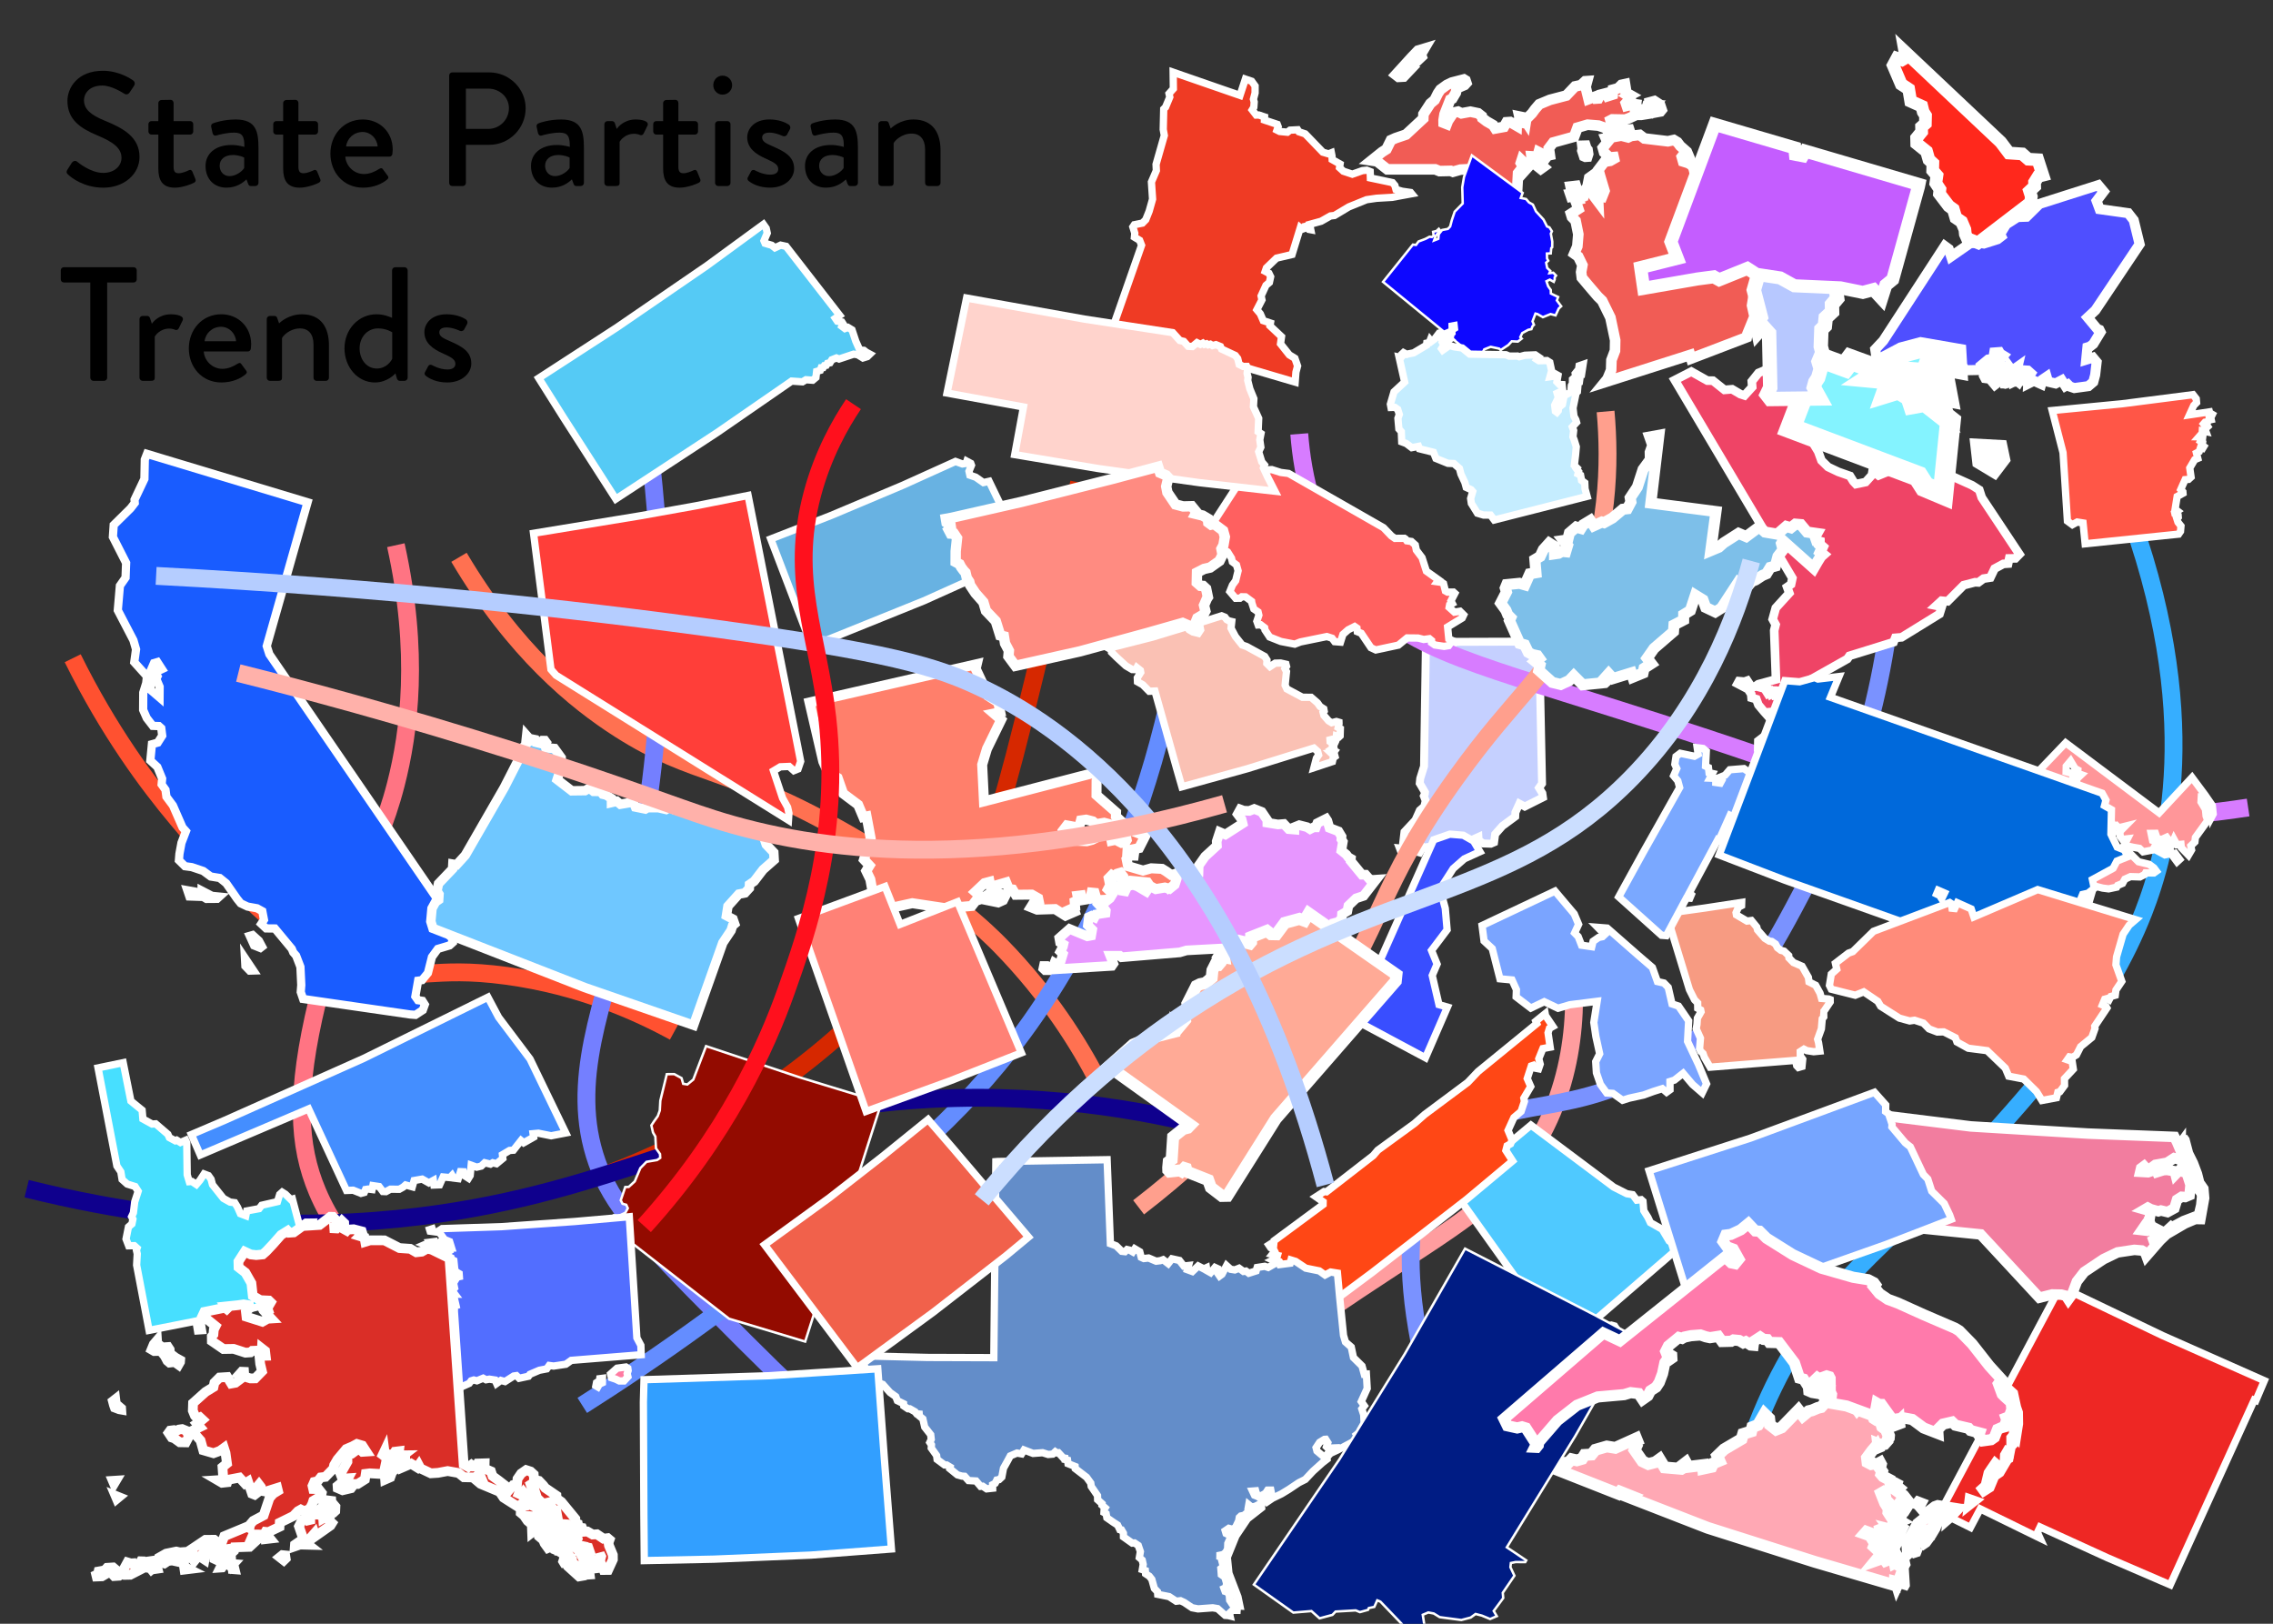 <?xml version="1.0" encoding="utf-8"?>
<!-- Generator: Adobe Illustrator 24.1.0, SVG Export Plug-In . SVG Version: 6.00 Build 0)  -->
<svg version="1.1" id="Layer_1" xmlns="http://www.w3.org/2000/svg" xmlns:xlink="http://www.w3.org/1999/xlink" x="0px" y="0px"
	 viewBox="0 0 840 600" style="enable-background:new 0 0 840 600;" xml:space="preserve">
<rect x="0" y="0" width="840" height="600" fill="#333333" stroke="none"/>
<style type="text/css">
	.st0{fill:#C5D0FF;stroke:#FFFFFF;stroke-width:2.945;}
	.st1{fill:none;stroke:#D62800;stroke-width:6.595;}
	.st2{fill:none;stroke:#D77CFF;stroke-width:6.595;}
	.st3{fill:none;stroke:#FF9D9F;stroke-width:6.595;}
	.st4{fill:none;stroke:#FF5130;stroke-width:6.595;}
	.st5{fill:none;stroke:#FF7151;stroke-width:6.595;}
	.st6{fill:none;stroke:#FF9F8D;stroke-width:6.595;}
	.st7{fill:none;stroke:#7A92FF;stroke-width:6.595;}
	.st8{fill:none;stroke:#36AEFF;stroke-width:6.595;}
	.st9{fill:none;stroke:#747FFF;stroke-width:6.595;}
	.st10{fill:none;stroke:#648DFF;stroke-width:6.595;}
	.st11{fill:none;stroke:#FF7483;stroke-width:6.595;}
	.st12{fill:none;stroke:#0F008D;stroke-width:6.595;}
	.st13{fill:#4FC9FF;stroke:#FFFFFF;stroke-width:2.703;}
	.st14{fill:#930B00;stroke:#FFFFFF;stroke-width:0.901;}
	.st15{fill:#FF5647;stroke:#FFFFFF;stroke-width:2.703;}
	.st16{fill:#195CFF;stroke:#FFFFFF;stroke-width:3.047;}
	.st17{fill:#394EFF;stroke:#FFFFFF;stroke-width:2.703;}
	.st18{fill:#F79B82;stroke:#FFFFFF;stroke-width:2.703;}
	.st19{fill:#FF7AA1;stroke:#FFFFFF;stroke-width:2.703;}
	.st20{fill:#FF6060;stroke:#FFFFFF;stroke-width:2.703;}
	.st21{fill:#68B2E2;stroke:#FFFFFF;stroke-width:2.703;}
	.st22{fill:#E796FF;stroke:#FFFFFF;stroke-width:3.557;}
	.st23{fill:#FF7F6B;stroke:#FFFFFF;stroke-width:3.699;}
	.st24{fill:#4F4FFF;stroke:#FFFFFF;stroke-width:3.723;}
	.st25{fill:#FF9699;stroke:#FFFFFF;stroke-width:2.703;}
	.st26{fill:#7AA8FF;stroke:#FFFFFF;stroke-width:2.703;}
	.st27{fill:#F15C55;stroke:#FFFFFF;stroke-width:3.923;}
	.st28{fill:#EF3B24;stroke:#FFFFFF;stroke-width:2.703;}
	.st29{fill:#FFAA96;stroke:#FFFFFF;stroke-width:4.442;}
	.st30{fill:#FAC1B4;stroke:#FFFFFF;stroke-width:2.703;}
	.st31{fill:#FFD3CC;stroke:#FFFFFF;stroke-width:2.703;}
	.st32{fill:#FF281C;stroke:#FFFFFF;stroke-width:4.694;}
	.st33{fill:#7AA4FF;stroke:#FFFFFF;stroke-width:2.703;}
	.st34{fill:#EE2724;stroke:#FFFFFF;stroke-width:2.703;}
	.st35{fill:#EF4466;stroke:#FFFFFF;stroke-width:3.196;}
	.st36{fill:#F27D9F;stroke:#FFFFFF;stroke-width:3.883;}
	.st37{fill:#76A5FF;stroke:#FFFFFF;stroke-width:2.703;}
	.st38{fill:#0D07FF;stroke:#FFFFFF;stroke-width:0.901;}
	.st39{fill:#448EFF;stroke:#FFFFFF;stroke-width:2.703;}
	.st40{fill:#6FC7FF;stroke:#FFFFFF;stroke-width:3.497;}
	.st41{fill:#0069DB;stroke:#FFFFFF;stroke-width:2.703;}
	.st42{fill:#84F3FF;stroke:#FFFFFF;stroke-width:7.65;}
	.st43{fill:#FF8B7A;stroke:#FFFFFF;stroke-width:2.703;}
	.st44{fill:#55CAF5;stroke:#FFFFFF;stroke-width:2.703;}
	.st45{fill:#FF4715;stroke:#FFFFFF;stroke-width:2.703;}
	.st46{fill:#638DC9;stroke:#FFFFFF;stroke-width:2.703;}
	.st47{fill:#FF8176;stroke:#FFFFFF;stroke-width:2.703;}
	.st48{fill:#B7C8FF;stroke:#FFFFFF;stroke-width:5.325;}
	.st49{fill:#FFA8B4;stroke:#FFFFFF;stroke-width:4.365;}
	.st50{fill:#526EFF;stroke:#FFFFFF;stroke-width:2.703;}
	.st51{fill:#7DBFE9;stroke:#FFFFFF;stroke-width:4.093;}
	.st52{fill:#C5EDFF;stroke:#FFFFFF;stroke-width:2.703;}
	.st53{fill:#329FFF;stroke:#FFFFFF;stroke-width:2.703;}
	.st54{fill:#D0D0D0;stroke:#FFFFFF;stroke-width:2.703;}
	.st55{fill:#FF3E39;stroke:#FFFFFF;stroke-width:2.703;}
	.st56{fill:#47DFFF;stroke:#FFFFFF;stroke-width:2.703;}
	.st57{fill:#001C84;stroke:#FFFFFF;stroke-width:0.901;}
	.st58{fill:#F1614B;stroke:#FFFFFF;stroke-width:2.703;}
	.st59{fill:#FF8B81;stroke:#FFFFFF;stroke-width:3.842;}
	.st60{fill:#C45DFF;stroke:#FFFFFF;stroke-width:4.825;}
	.st61{fill:#FF7AAB;stroke:#FFFFFF;stroke-width:4.125;}
	.st62{fill:#DA2E27;stroke:#FFFFFF;stroke-width:3.602;}
	.st63{fill:none;stroke:#CBDEFF;stroke-width:6.595;}
	.st64{fill:none;stroke:#B5CDFF;stroke-width:6.595;}
	.st65{fill:none;stroke:#FF101D;stroke-width:6.595;}
	.st66{fill:none;stroke:#FFB1AA;stroke-width:6.595;}
</style>
<path class="st0" d="M536.26,238.44l-5.01,1.58l-4.3-1.66l-0.69,44.8l-1.41,4.51l-0.18,1.77l1.94,3.31l-0.06,0.62l-0.36,0.77
	l0.68,1.76l-0.5,2.1l-1.67,1.45l-1.61,3.6l-4.06,4.35l-0.73,6.19l-0.94-0.09l0.68,1.76l0.96,0.81l0.66-0.83l-0.51-1.57l4.38-0.03
	l0.08,1.08l1.02,0.28l0.46-0.76l-0.45-1.2l0.36-0.68l1.15,0.82l1.64-0.2l1.55,0.68l3.01,2.16l1.95-2.32l3.5-1.63l2.53,3.19l1.7-1.72
	l0.53-2.36l3.79-1.7l0.07,1.17l1.68,1.23l2.85,0.09l1.19-0.51l0.4-3l2.69-3.05l4.73-3.48l0.06-1.51l1.48-3.26l1.98,1.08l6.72-3.38
	l-0.22-1.54l-1.22-1.99l1.11-1.59l-1.04-51.22l0.03-1.25L538,237.17L536.26,238.44z"/>
<path class="st1" d="M398.8,178.32c-6.11,27.89-11.8,52.11-16.57,71.79c-11.61,47.88-15.2,58-20.71,69.03
	c-13.49,27-30.64,43.67-44.18,56.6c-30.56,29.19-63.91,47.04-92.5,57.98"/>
<path class="st2" d="M480.15,160.34c1.19,15.11,5.37,37.32,20.71,56.6c17.43,21.91,38.74,26.82,98.02,45.56
	c91.28,28.86,80.48,29.79,106.3,34.51c28.15,5.15,71.37,9.6,125.63,1.38"/>
<path class="st3" d="M579.55,342.58c3.39,20.53,4.81,51.02-11.04,78.69c-12.89,22.49-30.47,31.37-66.27,55.22
	c-21.85,14.56-52.51,36.04-88.36,64.89"/>
<path class="st4" d="M26.87,243.23c13.26,26.84,27.84,46.49,38.66,59.36c21.85,26.02,39.86,47.48,69.03,55.22
	c19.64,5.22,24.82-0.97,52.46,2.76c27.49,3.71,48.79,13.4,62.13,20.71"/>
<path class="st5" d="M169.62,205.93c20.42,34.53,42.98,53.06,59.36,63.51c27.97,17.84,40.12,13.52,84.22,38.66
	c35.58,20.28,52.53,37.25,56.6,41.42c17.85,18.26,29.07,36.57,35.9,49.7"/>
<path class="st6" d="M593.35,152.06c1.67,18.71,1.36,46.14-11.04,74.55c-10.66,24.41-21.2,28.8-44.18,60.75
	c-29.81,41.44-26.3,53.81-51.08,89.74c-12.63,18.3-33.17,43.54-66.27,69.03"/>
<path class="st7" d="M699.66,215.56c-4.42,51.62-20.5,89.03-31.75,110.45c-13.37,25.44-24.54,46.68-48.32,63.51
	c-37.1,26.25-64.62,13.24-84.22,33.13c-14.8,15.03-23.38,47.1,2.76,121.49"/>
<path class="st8" d="M785.26,185.19c29.79,78.44,15.56,129.68,6.9,151.86c-13.64,34.94-39.09,63.41-55.22,81.45
	c-34.43,38.51-61.08,51.98-81.45,93.88c-8.94,18.37-13.09,34.86-15.19,45.56"/>
<path class="st9" d="M240.86,172.82c8.24,76.54-0.85,133.11-11.04,171.19c-8.56,31.99-20.61,61.06-6.9,91.12
	c6.89,15.11,22.08,30.32,52.46,60.75c13.53,13.55,25.11,24.4,33.13,31.75"/>
<path class="st10" d="M433.31,252.87c-17.23,80.59-51.42,126.75-73.17,150.48c-13.42,14.64-28.27,27.48-42.8,40.04
	c-40.49,35-76.82,59.88-102.16,75.93"/>
<path class="st11" d="M146.29,201.46c8.79,39.7,4.96,69.08,0,88.36c-7.75,30.1-18.53,36.64-28.99,80.07
	c-8.16,33.87-7.23,53.26,0,70.41c4.56,10.81,10.72,18.61,15.19,23.47"/>
<path class="st12" d="M9.86,439.24c69.16,17.18,122.75,14.15,158.77,8.28c69.06-11.26,101.84-37.57,175.33-41.42
	c46.92-2.46,85.63,5.54,110.45,12.43"/>
<path class="st13" d="M599.87,494.82l-3.18-4.84l-1.19-0.33l-1.5,0.38l-3.05-0.57l-1.03-2.09l31.18-26.9l-1.52-1.06l-1.74-0.23
	l-1.01-0.65l-2.57-4.3l-4.35-2.46l-0.89-1.9l-1.55-2.5l-0.29-3.48l-0.66-0.6l-1.64,0.19l-1.52-2.04l-2.14-0.34l-4.89-2.47
	l-30.57-22.88l-29.57,24.7l1.84,0.64l30.83,43.25l18.75,18.99l0.38-0.75l0.94-0.57l0.6-0.04l0.5-0.45l-0.42-3.39l-1.09-1.46
	l0.24-1.23l1.2-0.36l5.37,2.42l0.43,0.57l-1.23,3l2.22-1.95l2.62-3.39L599.87,494.82z"/>
<path class="st14" d="M228.53,449.36l2.58-1.24l0.9-1.65l-0.58-1.29l-1.37-0.36l-0.66-1.3l1.67-4.9l1.27-0.03l2.23-2.04l2.07-4.91
	l2.28-2.33l3.91-0.66l1.16-0.79l-0.08-1.43l-1.48-2.1l-0.24-4.37l-0.87-1.48l-0.6-2.64l0.94-1.42l1.44-2.02l0.73-2.05l0.2-3.63
	l2.39-9.8l2.77-0.01l2.69,1.47l0.6,2.11l1.54,0.24l2.2-1.82l4.71-12.35l34.68,11.57l30.16,9.22l-28.21,88.39l-28.14-8.45
	l-45.08-35.12l0.73-2.05l1.76-1.07L228.53,449.36z"/>
<path class="st15" d="M812.72,166.87l0.48-1.47l0.82,0.26l0.41-0.68l-0.57-0.41l0.12-0.99l-0.78-0.52l0.34-0.68l-0.15-0.97
	l-0.73-0.01l0.49-0.56l0.9,0.45l0.12-0.92l-0.32-0.69l0.03-0.46l1.35,0.28l-0.34-0.95l0.99-0.92l-0.38-0.56l-0.72,0.12l-0.44-0.55
	l0.55-0.63l1.05-0.21l0.29-0.54l0.92-0.2l-0.11-0.51l-0.64-0.54l-0.03-0.32l0.99-0.08l0.23-0.47l-0.98-0.57l-0.1-0.38l-7.37,1.1
	l1.58-3.45l1.04-1.06l-0.12-1.42l-1.19-1.53l-26.22,3.37l-25.83,2.5l4.01,15.57l1.62,25.27l1.84,1.35l1.78-0.99l2.16,0.35l0.77,7.69
	l34.53-3.57l0.71-1.03l0.17-1.97l-1.11-1.41l-0.45-1.4l0.56-0.5l-0.04-0.52l-1.18-0.62l-0.1-0.45l1.01-0.67l-0.85-0.65l0.75-4.68
	l2.16-1.21l-0.04-0.52l-0.8-0.85l1.63-3.65l1.26-0.1l0.93-0.85l-0.48-3.35l1.81-3.07l1.16-0.48l-0.5-1.98L812.72,166.87z"/>
<path class="st16" d="M90.53,354.09l3.03,4.53l-1.26,0.04l-1.61-1.67L90.53,354.09z M92.29,345.82l1.6,3.54l2.33,0.93l0.63-0.49
	l-1.16-2.17l-2.33-2.12L92.29,345.82z M74.5,329.04l-0.01,2.04l1.79,1.08l3.96-0.03l0.9-0.82l-2.79-0.27L74.5,329.04z M69.19,328.94
	l2.96,0.53l1.25,1.91l-3.42-0.12L69.19,328.94z M112.02,369.13l-0.88-2.58l0.2-2.54l-0.32-6.73l-1.59-4.14l-1.07-1.23l-0.53-1.29
	l-6.25-7.53l-3.24-0.03l-1.79-1.68l1-1.5l-0.61-3.17l-1.97-1.09l-3.5-0.63l-2.51-1.19l-1.34-1.66l-4.01-5.75l-2.42-1.96l-3.32-0.54
	l-2.78-2.05l-4.22-1.42l-2.52-0.34l-2.23-2.2l0.19-2.37l0.75-4.06l1.65-4.28l-1.25-1.4l-3.55-8.12l-2.41-3.23l-0.34-2.56l-1.43-2.01
	l0.19-2.12l-1.77-4.31l-2.59-2.39l0.58-6.02l2.16-0.6l1.64-2.58l-0.34-2.73l-0.89-0.8l-2.25-0.08l-2.23-2.88l-1.33-3.02l0.04-6.38
	l1.1-3.53l0.19-1.78l2.25,0.25l-0.1,1.36l-0.72,0.57l-0.01,2.13l3.31,2.84l0.03-4l-1.24-2.93l0.46-0.92l-0.89-1.48l2.53-1.19
	l-1.69-2.61l-1.26,0.38l-1.37,3.18l0.44,1.12l-0.72,0.83l-0.81-0.11l-4.82-5.36l0.66-4.74l-0.97-3.35l-5.78-11.09l0.78-9.07
	l2.09-2.99l0.21-5.43l-4.89-9.61l0.3-4.41l6.24-6.16l1.54-1.99l-0.08-1.19l3.65-7.7l0.14-7.14l0.82-2.1l59.34,17.89l-15.09,53.13
	l0.97,3.01l62.74,91.48l-0.82,1.76l1.15,2.93l1.25,1.57l1.05,4.97l2.05,2.2l0.35,1.63l-1.18,1.06l-4.33,1.29l-2.18,2.99l-1.48,5.9
	l-2.18,2.65l-1.44,0.2l-1.03,5.83l0.98,1.39l1.62,0.23l0.89,1.39l-0.73,2.02l-2.71,1.78l-1.98-0.15L112.02,369.13z"/>
<path class="st17" d="M544.58,310.79l-3.82-2.15l-4.95-0.4l-5.99,2.08l-29.48,66.41l26.44,14.15l8.13-18.74l-3.12-0.9l-2.5-10.78
	l1.8-4.21l-2.06-5.05l5.76-7.63l-0.68-7.93l-0.94-3.46l-0.65-4.22l4.51-6.99l4.13-3.62l5.75-2.62L544.58,310.79z"/>
<path class="st18" d="M676.35,369.36l0.01,0.87l-2.59,3.87l-0.76,0.14l0.95,0.29l0.02,1.24l-0.56,0.69l-0.32,3.71l-1.39,3.85
	l0.34,1.23l0.49,3.15l-2.27,0.22l-2.53-0.39l-1.08-0.54l-1.37,0.89l0.02,1.55l0.9,1.28l-0.27,2.66l-1.32,0.39l-0.64-0.67l-0.41-1.97
	l-31.59,2.52l-2.14-3.68l-0.46-1.35l-0.96-0.91l-0.33-0.86l0.32-3.9l-1.57-3.5l0.29-1.61l0.15-2.29l1.35-2.37l-0.14-0.68l-1.08-0.6
	l-0.03-1.98l-1.15-1.16l-1.89-3.74l-8.59-28.19l14.42-2.01l13.48-2.06l-0.04,1.18l-1.19,0.64l-0.85,1.99l0.14,0.8l3.89,2.29
	l1.64-0.21l2,2.44l0.27,1.05l2.7,3.11l1.66,1.03l0.89,0.11l1.4,0.97l0.72,1.35l1.28,0.97l1.14,0.29l1.73,1.64l0.08,0.86l1.67,1.71
	l3.18,1.37l2.34,4.11l0.22,1.67l2.48,1.26l1.62,2.94l0.54,1.91l2.65,0.21L676.35,369.36z"/>
<path class="st19" d="M279.29,526.05l0.14,1.98l1.23,1.02l0.16,0.73l-2.64,3.18l0.04,0.75l1.46,1.8l1.42,2.43l0.22,1.6l-0.21,0.78
	l0.35,2.08l2.75,0.94l0.78,0.58l0.66-0.78l1.02-2.39l2.59-2.17l2.03-0.59l1.49-0.83l0.97-0.88l1.72-2.42l-1.85-0.44l-1-0.74
	l-0.08-1.05l-0.36-0.33l-1.26,0.17l-0.08-1.55l-0.54-0.68l-1.83-1.19l-2.99-0.78l-1.78,0.12l-2.3-1.38l-0.8-0.27L279.29,526.05z
	 M268.25,516.92l-0.57,1.02l0.08,1.05l1.9,1.24l1.24,0.14l0.46,0.56l0.5,1.81l2.28-0.19l3.11-2.05l-0.27-1.53l-0.92-0.19l-2.42-1.3
	l-1.16-0.03l-1.71,1.05l-1.17-1.53L268.25,516.92z M268.27,524.11l0.45-0.94l1.55-0.4l0.53,1.05L268.27,524.11z M263.14,519.37
	l1.4,2.31l1.9-0.63l0.02-1.25l-1.01-0.8L263.14,519.37z M260.01,515.6l-0.49,1.57l3.14-0.43l3.15,0.57l1.44-1.2l0-0.94l-3,0.53
	L260.01,515.6z M249.06,510.46l-1.02,1.45l-1.77,0.62l0.69,1.28l1.62,1.53l0.15,0.61l1.3-0.36l1.45-0.14l1.17,0.59l2.13-0.79
	l-0.06-0.43l-0.7-0.41l-0.49-1.25l-0.53-0.12l-0.23,0.66l-0.86-0.7l0.01-0.88l-1.41-1.87l-0.75-0.34L249.06,510.46z M228.04,505.57
	l-2.4,2.14l0.32,1.4l1.61,0.53l1.3,0.64l1.73,0.01l1.45-1.57l-0.28-1.15l0.36-1.11l-0.12-0.86l-0.7-0.47L228.04,505.57z
	 M221.65,509.44l-0.09,0.76l-1.12,0.72l-0.23,1.16l0.7,0.41l0.57-1.02l1.14-0.53l0.03-1.63L221.65,509.44z"/>
<path class="st20" d="M511.28,194.99l2.92,3.04l1.31,0.91l3.49-0.03l0.46,0.32l0.44,0.61l1.7,0.25l1.43,1.29l0.39,1.9l2.11,2.79
	l1.6,4.98l4.55,3.25l-0.5,0.68l1.7,0.25l0.59,0.41l0.68,2.72l0.77,0.43l2.19-0.01l0.54,0.48l-1.44,2.78l0.49,0.95l-0.99,0.54
	l-0.17,0.9l1.97,1.77l2.03-0.33l1.38,1.36l-0.55,1.15l-5.4,3.3l0.44,4.39l1.33,0.62l-1.39,1.89l-1.68,0.27l-3.39-0.51l-1.25-0.86
	l0-0.81l-0.8-0.66l-2.09,0.29l-2.09-0.53l-4.04-0.04l-3.24,2.66l-8.34,1.78l-1.78-0.82l-3.6-5.35l-1.45-0.59l-0.13-1.31l-0.85-0.59
	l-2.38,1.21l-1.95,1.71l-0.9,2.85l-2.16-0.17l-0.95-1.27l-1.93-0.62l-9.79,2l-2.08,0.81l-5.12-0.99l-4.15-1.64l-1.74-2.63
	l-0.11-0.79l-1.46-1.11l-0.94,0.06l-0.49-1.36l0.5-1.49l0.25-0.75l-0.29-1.22l-1.58-1.09l-0.73-2.24l-0.08-0.57l-2.25-1.66
	l-1.37-0.03l-0.69,0.54l-1.6,0.02l-2.13-2.5l0.96-2.39l1.19-1.62l0.9-3.66l-0.6-2.15l-1.53-1.16l-0.31-1.34l-1.46-2.33l-1.76-1.11
	l-3.69,0.3l-0.6,0.81l-1.17,0.11l-0.95-0.86l-1.96,0.38l-2.1,1.1l-0.15-0.61l20.96-32.33l3.07,2.02l4.71-0.21l3.29,1.05l2.9,0.37
	L511.28,194.99z"/>
<path class="st21" d="M333.63,179.31l-26.6,11.2l-22.19,8.65l15.14,39.59l41.49-16.75l37.31-16.8l-13.24-27.35l-2.11,0.47
	l-2.83-1.98l-2.18-0.75l-0.32-1.45l0.92-2.22l-0.26-0.71l-1.47-0.79l-0.27,0.82l-1.36,0.2l-2.55-0.93L333.63,179.31z"/>
<path class="st22" d="M479.46,348.31l-19.5,1.26l-4.95,0.72l-16.55,0.9l-2.47,0.73l-21.5,1.8l-0.67-0.55l-3.52,0l1.15,2.91
	l-0.57,0.82l-22.16,1.35l0.95-2.45l1.33,0.82l0.67-0.36l1.13-3.73l-0.95-0.91l0.95-1.82l0.19-0.82l-1.24-0.73l-0.29-1.64l3.8-3.36
	l6.57,2.73l1.43-0.27l0.38-2.18l-1.62-1.64l0.37-3l0.95-0.45l1.14,0.55l0.57-1.09l3.52-0.54l0.09-0.82l-1.43-2l-0.1-1l2.09-2.45
	l0-0.82l1.05,0.73l0.57-0.91l-0.67-1.55l4.38-0.45l0.19,1.09l1.05,0.18l0.38-0.82l-0.57-1.18l0.28-0.73l1.24,0.73l1.62-0.36
	l1.62,0.55l3.24,1.91l1.71-2.54l3.33-2l2.86,3l1.52-1.91l0.28-2.45l3.61-2.09l0.19,1.18l1.81,1.09l2.85-0.18l1.14-0.64l0.09-3.09
	l2.37-3.36l4.37-4l-0.1-1.55l1.13-3.45l2.09,0.91l6.37-4.09l-0.38-1.55l-1.43-1.91l0.95-1.73l1.24,0.46l2.09,0.09l1.81-0.73
	l2.76,1.09l2.1,3.09l0,0.91l3.9,0.64l2.19-0.18l1.81,1.91l2.09,0.18l0-0.91l1.81-0.73l2.86,0.73l1.14,0.73l1.24-0.64l0.86,0
	l0.57-1.55l3.23-1.63l0.48,0.73l0.77,2.64l3.33,1.28l1.15,1.91l-0.09,1l0.57,0.91l-0.56,3.27l1.81,1.46l0.76,1l0.95,0.55l-0.09,0.82
	l4.2,5.1l1.33,0l1.43,1.64l1.14,0.27l1.33-0.09l-4.65,6l-2.76,0.91l-2.85,2.73l-0.38,2l-2,1.18l-0.09,1.55l-1.33,1.27l-1.71,0.45
	l-0.47,1.73l-0.95,0.36l-6.56,3.81L479.46,348.31z M386.25,358.51l-0.67-0.64l0.19-0.91l1.05,0l0.67,0.64l-0.28,0.91L386.25,358.51z
	"/>
<path class="st23" d="M414.22,303.34l-1.83-1.69l0.06-1.51l-7.23-6.33l0.03-5.29l0.87-1.79l-0.2-1.57l-42.29,10.96l-0.66-13.54
	l1.77-5.88l5.24-10.72l-2.7-2.32l2.37-0.49l-0.74-3.64l-3.41-2.17l0.21-2l-1.65-0.81l-3.49-7.44l0.4-1.69l-61.8,14.15l5.07,21.83
	l1.59,3.58l3.72,2.46l2.04,5.79l5.54,4.15l1.92,4.55l1.19-0.24l1.52,8.08l-2.48,7.86l2.06,2.22l-1.21,1.97l1.51,3.14l0.85,4.77
	l-1.83,4.4l0.06,0.91l-1.75,1.74l1.59,1.74l1.67,0.92l1.61-1.82l6.09-2.28l7.22-1.59l12.25,1.86l9.72-0.84l1.47-1.91l2.09-0.66
	l6.19,1.26l1.81-0.83l0.97-1.92l-5.39-0.96l-2.39,1.64l-1.35,0.05l-2.11-1.87l3.42-3.23l1.88-0.5l0.38,1.87l1.76-0.48l3.97-1.16
	l0.99,2.44l1.4,0.17l1.14,1.95l5.92-0.06l2.38,1.35l0.16,0.77l-1.42,0.29l-1.4,2.24l2.29,0.91l6.64-0.21l3.83,2.43l5-2.17
	l-4.35,1.12l-0.25-0.64l3.17-1.45l-0.17-2.03l1.36-0.62l-0.31-1.54l1.33-0.16l0.36,1.76l2.99-0.5l0.52-2.29l1.14,0.11l0.8,2.71
	l1.47-0.07l-1.69,2.64l2.88-1.62l2.13-1.7l2.7-4.34l-0.83,0.17l-1.27,1.64l-0.5-0.01l-0.77-0.76l0.8-1.54l-0.52-2.54l1.13-1.15
	l0.99,0.6l1.01-1.13l1.16-0.35l1,1.29l-0.29,2.24l2.85-0.58l6.44,0.63l0.89,1.31l2.21,1.15l3.35-0.57l1.7,0.46l1.91-1.54l0.69-2.09
	l-0.38-1.87l-1.66,0.34l-1.74-1.25l-1.55-0.95l-4-0.21l-3.04,0.85l-5.53-1.63l-0.52-2.54l1.32-1.42l2.98,0.08l-4.04-1.01l0.06-0.93
	l4.27-0.88l2.3-4.49l-3.49-1.35l0.61-1.85l-1.6-0.59l-0.95,0.19l-1.9,2.8l0.47,2.32l-0.55,0.92l-1.33,0.16l-2.21-1.15l-1.54,0.32
	l-0.34-1.65l0.55-0.92l1.11,0.58l1.66-2.18l0.47-1.93l0.88-0.53L414.22,303.34z M401.38,302.86l2.48,0.64l1.2,1.02l2.99-0.5
	l1.96,0.52l0.55,1.5l-0.34,0.76l-1.41-1.44l-1.39,1.66l-0.75,1.76l-3.14,1.56l-1.88,0.5l-4.62-0.2l-0.26-1.9l1.92-2.69l0.77-2.91
	L401.38,302.86z M396.07,305.33l0.25,1.21l-1.69,2.64l-1.42,0.29l-0.49-2.43l1.56-2.04L396.07,305.33z"/>
<path class="st24" d="M695.99,125.88l-2.99,3.19l0.63,4.14l-1.3,2.17l0.48,2.95l1.28,1.03l3.3-1.12l1.9-2.63l1.94,0.8l2.76-1.43
	l0.67-1.39l4.04,1.63l0.36-3.46l2.71-0.81l2.91-0.24l-2.38,2.57l2.88,0.07l0.18,1.74l1.56,0.52l1.46-1.13l3.45,1.94l2.7-1.67l2,2.06
	l5.14-0.1l0.6-0.47l-0.23-1.12l2.75-2.28l1.38-0.21l-1.22,1.24l1.16,0.54l2.59-2.31l-0.92-0.59l-1.1,0.71l0.32-1.98l1.86-0.14
	l0.35,0.59l1.15,0.7l-2.03,2.3l1.72,1.55l1.52,3.01l0.86-0.67l0.22-1.76l0.87,1.21l2.04-1.44l-0.25,1.06l-1.41,1.53l0.25,2.84
	l1-0.49l0.83,0.66l0.47-0.8l1.1,0.3l1.3-1.15l-1-1.54l-2.06-1.29l2.39,0.16l1.2,0.08l1.12,1.01l-0.82,1.22l-0.13,2.56l2.09-1.05
	l2.71,1.22l0.46-1.65l1.53-1.04l0.38,1.3l0.51,0.61l2.44,0.56l2.26-1.18l1.35,2.13l0.67-0.38l1.52-0.89l-0.83,1.37l1.95,0.65
	l5.19-0.71l1.81-1.55l0.69-2.56l0.55-4.76l-1.39-1.67l-2.47,0.76l0.45-4.54l0.9-0.27l1.28-1l2.68-4.4l-0.41-0.83l-0.85-0.35
	l-3.51-4.21l2.86-2.66l16.34-24.41l-2.17-8.86l-2.04-2.61l-10.56-1.48l-1.12-3.03l2.61-3.47l-1.98-2.37l-21.75,6.93l-4.8,4.74
	l-3.3,0.11l-4.23,2.71l-2.22,3.6l0.41,0.83l-1.37,1.06l-5.03,1.59l-2.3-0.38l-2.84,0.32l-6.97,4.84l-0.9-2.77l-1.44-1.05
	L695.99,125.88z M742.47,139.78l-1.42-0.34l-1.11,0.87l1.2,0.08l-0.03,1.32l0.72,0.02l0.63,1.1l-0.05-1.41l0.98-0.18L742.47,139.78z
	 M739,140.02l-1.67-0.14l0.02,0.7l-0.93,0.58l0.8,0.96l1.54-1.2L739,140.02z M738.17,136.32l-0.46,1.65l0.3,1.21l1.08-0.4l1.54-1.2
	l-0.35-1.61l-1.32,0.45L738.17,136.32z M733.16,138.78l0.21-2.62l3.23-0.19l0.33,0.9l-0.8,0.91l0.05,1.41l-0.94,0.73l-1.59-0.21
	L733.16,138.78z"/>
<path class="st25" d="M805.51,317.58l-1.54-2.07l-1.05,0.75l1.63,2.2L805.51,317.58z M817.4,301.7l-0.43-3.81l-2.14-3.14l-1.33-0.17
	l-0.1,1.76l1.65,2.75l0.23,2.46l0.61,1.62l-4.56,6.29l-0.19,1.64l-1.52,1.47l0.29,1.47l-1.15,1.96l-2.66-2.77l-0.11-1.23l-1.5,0.14
	l-1.1-2.02l-1.18,2.73l-1.82-2.44l1.3-1.5l-2.85,1.3l-1.64-0.32l-0.66-1.96l-1.59,0.02l0.54,2.61l1.38,0.5l-0.37,1.39l-0.98,1.65
	l-3.52,0.67l-1.35-1.28l-2.31-0.4l-3.37-0.75l1.23-2.39l-1.85,0.21l-0.82-1.1l-0.12-1.79l1.95-1.97l-2.38,0.59l-0.77-0.76l-1.79,1.1
	l0.48,1.72l-0.51,0.93l-2.96-4.24l0.4-2.16l1.68,0.1l-1.32-2.05l-2.12-0.16l-0.18,2.19l-0.04,2.65l-1.69-0.65l-1.92-3.12l0.27-2.07
	l1.99,0.25l0.93-1.98l-2.07-1.7l-0.4,2.16l-3.08-1.71l-1.81-1.89l-0.74-3.96l0.17-2.74l1.65-1.56l-1.38-0.5l0.11-1.2l-1.03-0.57
	l-1.65-2.75l-1.6,1.9l-0.05,2.1l2.49,0.64l-0.13,6.84l-1.54,0.36l-0.1,1.76l1.21,3.25l-1.9,2.31l2.24-0.49l2.88,0.36l0.37,1.04
	l2.27,0.62l-0.53,2.26l0.93-0.11l0.53,2.06l1.91,2.56l0.53,2.06l2.18,0.49l4,3.49l2.97,0.48l3.36,0.2l3.07,3.04l3.91,0.93l1.79,1.33
	l0.91,1.22l-0.92,0.66l-3.05-0.05l-0.34,0.62l-1.75,0.89l-3.49-0.11l-2.1,0.95l-0.85,1.55l-1.84,0.77l-0.34,0.62l-2.95,0.63
	l-2.22-0.28l-2.49-0.64l-0.97,0.32l-0.41,1.61l-0.91,3.09l-2.16,0.06l-2.61-2.43l-0.86-3.32l-0.85-0.33l0.03-0.77l-1.82-0.56
	l1.22-1.06l0.49-2.04l-1.11-2.57l-0.14-4.77l-5.03,0.25l0.24,3.02l-1.33-0.17l-1.31,0.94l-0.88,0.44l-0.89-0.11l-0.32-0.7
	l-2.77,0.87l-0.77,1.12l-1.66,1.01l-1.55-0.19l-0.84,0.23l-0.9-0.67l0.06-1.54l-0.82-1.1l-1.75,0.89l-2.12-0.16l-1.09,0.97
	l-2.36,1.14l-1.54,0.36l-1.19-2.14l-1.76,0.33l-0.9-0.67l-0.92,0.66l-2.14-0.71l-0.65-1.41l-3.04,2.94l-4.33,0.12l-1.56,1.69
	l0.09,2.56l-1.7,1.23l0.41,5.14l-3.95,3.6l-3.39,0.57l0.05,7.09l-3.15,1.71l-0.51,7.68l0.28,2.8l-0.9,3.65L695,345.89l68.37-71.41
	l34.55,25.89l12.16-13.08l4.81,6.47l2.68,3.88l0.33,3.14L817.4,301.7z M798.24,312.13l-0.88,2.32l2.68,1.44l2.95-0.63l-1.98-1.57
	L798.24,312.13z"/>
<path class="st26" d="M672.81,285.58l3.26-3.81l0.21-1.55l-1.32-1.29l-3.78,0.49l1.47,0.46l0.19,3.04l-2.21,2.57l0.97,0.62
	L672.81,285.58z M666.13,297.29l-1.8,0.8l0.09-1.85l-1.71-2.58l0.06-2.25l0.55-1.08l1.55,0.15l1.27-1.05l-0.08-1.22l2.55,1.17
	l-0.92,1.73l-1.93,3.77L666.13,297.29z M607.19,315.07l13.53-24.05l-0.67-2.48l-1.56-1.88l1.17-2.67l-0.72-1.56l0.44-2.9l1.57-1.18
	l5.22,1.1l1.39-0.76l-0.36-2.41l2.18,0.29l1.2,1l-0.27,5.54l1.06,0.5l0.22,1.92l1.25,0.28l-0.92,1.73l2.17,0.08l-0.01,1.53
	l1.66,0.24l0.65-1.19l-0.58-1.06l1.71-0.69l1.73-2.01l5.23-0.43l3.02,2.14l1.84-1.92l1.96,0.1l2.75,1.15l1.72-0.48l1.82-2.13
	l1.71-2.22l-0.21-1.71l0.23-2.88l0.73-1.5l-3.44-0.57l0.69,1.15l-5.35-1.59l-0.77,0.9l0.59,1.27l-2.24,0.43l0.05-2.46l2.16-1.65
	l4.49-0.66l4.18,1l4.74,1.66l2.09,3.67l-1.96-1.64l-1.76-0.13l-0.86,6.01l-1.19,0.73l-0.45,2.7l1.21,1.2l-0.81,3.55l0.36,4.15
	l0.15,3.97l-1.15,1.34l-0.42-6.69l-1.59-2.29l-1.13,0.01l-1.7-0.85l-0.97,0.92l1.32,1.29l0.35,2.21l-1.15,1.34l0.91,1.34l1.69,0.64
	l0.04,2.34l-1.27,1.05l0.7,1.36l-4.61-1.16l-2.44,0.45l-3.91,1.73l-2.97-1.33l-0.77,0.9l-3.5-1.58l-4.06,9.09l-0.42-0.16
	l-10.6,19.77l0.76,0.64l-0.54,1.28l-1.24-0.08l-7.47,13.93l-1.76-0.13l-15.83-14.2L607.19,315.07z"/>
<path class="st27" d="M624.59,131.17l0.4,1.31l20.53-7.86l0.24-1.24l2.63-6.43l-0.91-4.08l0.35-2.16l2.02-1.23l0.34-7.83l0.89-0.69
	l1.12,0.36l-0.07,0.61l-0.92,0.99l0.49,0.79l0.88,0.21l1.59-1.73l-1.67-9.38l-2.08-1.84l-1.98-3.26l-0.53-2.37l-3.22-3.69
	l-0.38-1.71l-1.89-2.88l-2.92-2.36l-3.09-0.33l-4.14,3.86l-1.51,4.9l-0.01,0.9l-2.24,3.96l-1.53,0.13l-3.47-2.04l-0.82-3.21
	l1.09-2.12l1.95-0.61l0.83-1.87l-0.65-3.84l0.63-0.93l1.07-0.33l0.54-1.8l-2.23-9.07l-0.57-1.17l-1.45-0.88l-1.9-0.59l-0.48-1.69
	l0.57-0.72l1.96,0.38l-0.66-1.55l-2.46-2.16l-1.03-1.37l-1.33-0.81l-2.19,0.47l-8.67-1.04l-1.75-1.32l-3.15,0.37l-1.13,0.54
	l-4.86-1.25l-1.39,0.3l0.71,0.84l-2.71,0.48l0.23,0.55l0.72,0.44l-2.04,2.52l0.48,1.69l1.98,1.86l1.53-0.13l0.13,0.57l-1.39,0.79
	l-2.11,0.35l-2.26,2.97l0.63,2.35l1.62,5.42l-1.47,3.69l-0.16-4.44l-0.92-0.4l0.23,5.22l-1.48-1.97l0.01-2.29l-0.71-0.84l0.32-1.36
	l-0.83-0.92l0.78-1.16l-0.25-1.14l-1.17,0.84l-0.64,3.22l-0.55,0.81l-0.79,2.55l-1.73,0.17l0.15,1.16l-1.59,0.34l0.52,1.38
	l0.62,1.86l-2.73,1.77l0.37,1.21l1.35,1.4l1,4.96l-0.36,4.45l-1.16,2.73l1.49,1.07l1.54,3.15l-0.47,2.58l0.25,2.04l2.41,2.87
	l3.52,4.12l1.59,1.55l3.05,6.21l1.76,8.37l-0.07,3.89l-1.31,3.46l-0.11,3.7l-1.35,3.27l-0.98,1.2L624.59,131.17z M508.9,59.61
	l3.79,2.97l17.7,0l1.6,0.65l4.15-0.09l0.8,0.33l2.74-0.78l5.04-0.28l1.71,1.13l-0.78,1.16l0.96,0.59l3.93-0.14l1.45,0.88l1.03,4.15
	l-0.7,2.93l2.01-0.33l0.83-0.97l1.06,0.57l-0.44,3.17l1.33,1.31l1.26,0.03l0.41-1.88l1.91-4.98l0.32-6.03l1.86-2.39l-0.84-1.41
	l0.31-0.96l1.33,1.31l0.17,2.15l2.42-2.7l-0.29-2.23l2.21,0.12l0.46-1.69l0.82,0.42l-0.38,1.57l-0.89,0.69l-0.57,2.11l1.77,1.41
	l0.99-0.71l-0.65-0.56l0.68-1.64l1.53-2.02l0.8-0.17l-0.35-2.51l1.61-2.13l7.75-2.15l1.23-3.34l3.71-1.09l4.03,0.33l4.75,1.67
	l0.65-0.34l-0.94-3.28l0.65-0.34l4.71,0.09l1.45-0.51l2.73-1.28l1.77,0.02l1.81-0.29l-0.23-1.04l-0.89-0.71l-1.53,0.13l-1.26-0.53
	l0.2-1.43l-0.86-0.12l-2.56,0.65l-0.31-0.93l0.92-0.99l0.77,0.63l0.12-1.81l-0.84-0.52l0.65-0.34l-1.67-0.94l0.02-1.3l-0.3-1.82
	l-1.29,0.28l-1.28,1.27l-1.87,0.5l-0.12,1.81l-1.85,0.59l-0.55-1.08l-2.17,0.56l-0.74,1.35l-0.72,0.05l-0.37-0.72l-2.5,0.93
	l-1.11-4.53l0.57-2.11l-0.72,0.05l-1.56,1.43l-2.19,0.47l-3.21,3.37l-6.1,1.6l-3.91,1.63l-1.57,1.83l-1.12,1.53l-2.13,2.14
	l-0.13,0.82l-0.96-1.49l-1.42-0.29l0.13,0.57l0.84,0.52l0.27,1.23l-1.62-0.25l-0.6,0.13l-0.04,1.2l-2.39-1.38l-1.33,0.09l-0.98,1.7
	l-3.2,0.58l-0.79-1.22l-2.39-1.38l-1.63-1.24l-0.15-0.66l-1.39-1.1l-2.84-0.59l-3.3,0.6l-1.28-0.62l-1.39,0.3l-0.61,0.53l-1.72,2.55
	l-0.46,1.19l-1.14-0.45l-0.01-0.99l0.35-2.16l2.12-5.42l0.75-0.36l1.29-2.16l0.36-1.67l2.86-1.21l0.67-0.74l-0.31-0.93l-0.6-0.37
	l-4.43,1.14l-1.88,0.9l-2.33,1.69l-0.94,1.39l-1.22,2.45l-1.58,1.33l-2.56,3.93l-0.06,1.6l-6.38,5.93l-3.87,1.32l-1.7,0.76
	l-1.65,3.33l-1.64,1.05l-3.89,3.12L508.9,59.61z M609.8,41.88l3.8-0.71l0.49-0.6l-0.62-1.86l-2.07-1.35l-1.87,0.5l0.01,0.5
	l1.18,0.15l-1.42,1.1l-0.09,1.01l-0.72-0.44l-0.23,0.84L609.8,41.88z M526.29,18.03l-2.24,0.68l-2.28,2.38l-5.94,6.53l1.01,0.78
	l1.85-0.1l2.36-2.49l-1.2-0.24l1.95-2.01l0.99-0.21l2.58-2.44l-0.29-0.83L526.29,18.03z M580.42,68.92l0.21,0.95l2.43,1.07
	l-0.71-2.24L580.42,68.92z M580.32,71.72l1.11-0.14l0.19,0.85l-0.99,0.21L580.32,71.72z M597.09,46.97l0.19,0.85l0.75-0.36
	l-0.11-0.47L597.09,46.97z M602.42,48.92l-0.33-1.02l-1.63,0.15l-0.68-0.25l-0.89,0.19l-0.33,0.37l0.98,0.19l1.33,0.81L602.42,48.92
	z M584.78,53.87l0.13,1.07l-0.15,0.73l0.66,2.05l0.46,0.2l0.72-0.05l0.31-0.96l-0.24-1.54l-0.43-0.51l-0.33-1.02L584.78,53.87z"/>
<path class="st28" d="M433.62,32.79l-1.6,1.81l0.28,1.26l-1.56,3.74l-0.68,0.69l-0.18,7.54l0.4,2.22l-3.05,10.68l0.11,2.29
	l-1.82,4.24l0.42,6.32l-1.25,4.43l-0.62,1.55l-0.65,1.62l-1.24,1.26l-2.98,0.6l-0.55,0.82l0.72,2.33l-0.14,1.46l1.93,1.15l0.71,1.83
	l-10.34,29.56l22.63,7.54l29.37,9.03l15.11,4.45l0.28-3.67l0.61-2.3l-0.99-2.84l-2.07-1.27l-3.25-4.09l0.37-2.63l-4.26-4.01
	l0.17-1.03l-2.65-0.88l-1.1-2.54l-1.27-1.51l1.88-3.64l-0.31-1.44l1.79-3.91l1.27-1.08l0.46-2.1l-0.63-1.3l-1.37-0.71l0.44-1.27
	l3.74-3.6l5.74-1.35l3.03-9.85l0.62,0.54l0.61-0.21l0.36-0.8l0.88-0.21l0.81,1.27l0.59,0.11l0,0l-0.4-1.97l4.25-1.17l3.44-1.95
	l1.49-0.17l5.29-3.17l6.55-2.66l3.67-0.53l5.75-0.34l7.26-1.34l-0.38-0.46l-3.15-0.46l-2.27-0.67l-0.39-1.47l-0.89-1.05l-8.17-1.72
	l-0.08-2.37l-1.26-0.5l-1.57,0.15l-3.77,1.33l-3.29-1.1l-1.43-1.31l0.2-1.35l-2.92-1.64l-0.07-1.36l-0.23-1.16l-1.03,0.41
	l-2.11-0.62l-6.53-6.77l-2.33-0.78l-0.46-0.74l-2.82,0.15l-0.98,0.76l-2.85-0.28l-0.99-0.5l0.44-1.27l-0.33-0.86l-4.74-1.58
	l0.04-1.16l-2.09-0.7l-0.99,0.01l-1.49-1.92l0.6-0.97l0.14-1.96l-0.28-1.01l0.61-2.3l0-2.59l-1.27-1.76l-2.33-0.78l-1.98,6.02
	l-24.7-8.56L433.62,32.79z"/>
<path class="st29" d="M451.54,441.91l-4.08-3.14l-0.96-2.7l-7.96-3.15l-0.27-1.12l-0.53-0.17l-1.11,1.17l-0.55-0.31l-3.83,0.41
	l-0.5-0.53l-0.03-0.93l0.2-2.16l1.08-0.81l0.54-8.34l3.69-2.97l1.71-0.44l0.98-1.02l-30.19-21.61l9.05-8.09l5.03-2.16l10.24-2.62
	l0.17-3.09l1.61,1.29l2.13-2.55l-0.31-3.47l1.5-0.99l-0.32-1.54l3.3-6.51l1.39-0.69l1.93-0.39l2.34-1.99l0.28-2.74l1.02-2.02
	l1.17,0.04l0.52-0.62l-0.65-1.94l0.37-0.6l1.87,0.33l-0.25-1.62l5.95-4.39l3.76,0.95l0.52-0.62l0.02-1.79l5.82-2.3l1.53,1.22
	l1.98,0.04l3.12-4.21l5.4-1.48l1.83,0.69l1.6-2.71l32.42,22.63l-0.25,2.38l-44.33,50.88l-17.92,28.46L451.54,441.91z"/>
<path class="st30" d="M454.19,229.43l-0.86-0.49l-0.63-0.87l-1.27-0.51l-8.79,2.78l-16.77,5.1l-16.17,4.11l1.02,0.57l0.04,0.89
	l1.91,1.89l3.45,3.17l2.29,1.34l1.34,0.04l0.4-0.75l1.28,1.02l0.13,0.74l-1.26,2l0.06,1.47l1.96,1.1l2.38,2.41l2.11-0.09l8.1,28.91
	l1.87,6.48l24.27-6.71l24.49-7.61l1.4,1.25l0.36,1.33l-0.82,1.18l-0.92,3.52l6.85-2.28l0.3-1.37l0.67-0.49l-0.11-0.42l-0.93-0.47
	l-0.54-0.51l1.09-0.15l0.39-0.55l-1.12-0.68l0.79-0.53l-0.1-0.62l-0.54-0.51l-0.21-0.78l-0.55-0.31l-0.04-0.63l0.69-0.18l0.55,0.31
	l-0.03,0.65l0.61,0.29l0.34-0.73l0.19-1.79l1.02,0.32l0.37-0.35l0.08-2.66l-0.79-0.44l0.3-1.37l-0.02-0.57l-0.94-0.27l-1.75,0.45
	l-1.12-0.68l-1.74-2l-0.31-1.15l0.4-0.49l-0.15-0.8l-1.37-0.87l-0.97-1.36l-2.35-2.04l-3.2-0.01l-5.76-3.09l-0.64-1.38l0.51-5.03
	l-0.56-1.08l0.57-0.86l-0.21-0.78l-1.99-0.45l-1.98,0.06l-1.93,1.27l-1.18-1.18l0.07-1.24l-0.83-1.33l-6.72-3.68l-1.61-0.55
	l-2.51-3.15l-1.62-3.06l0.27-2.46L454.19,229.43z"/>
<path class="st31" d="M400.85,117.93l32.54,4.99l2.63,2.9l1.44,0.33l1.62,1.81l1.56,0.1l1.73-1.43l1.24,0.63l0.92-0.46l0.56,0.47
	l0.81-0.23l0.57,0.39l0.81-0.23l0.81,0.5l1.26-0.34l1.67,0.68l0.42,0.94l5.05,2.36l0.91,1.16l0.54,2.17l1.48,0.74l1.31-0.01
	l0.35,0.77l-0.21,1.85l0.36,1.42l-0.13,1.12l0.78,3.1l1.5,3.66l-0.17,2.99l1.95,4.28l-0.21,4.93l1.05,0.69l-0.44,2.31l0.39,2.73
	l-0.8,1.7l1.15,3.71l1,1.17l-0.39,1.09l1.47,3.17l2.78,5.43l-27.87-3.16l-37.48-5.23L375,167.98l3.23-17.59l-28.25-5.16l7.23-35.1
	L400.85,117.93z"/>
<path class="st32" d="M704.35,21.27l-1.47,0.86l-1.82-0.62l-1.42,2.64l2.97,6.97l2.75,1.82l0.75,4.47l4.1,1.85l0.52,2.09l0.87,1.37
	l-0.07,2.94l-1.41,1.25l0.05,1.77L708.29,51l0.05,2.05l3.63,2.91l0.87,3.03l1.46,1.35l-0.07,2.66l1.58,1.85l-0.42,2.84l1.52,2.29
	l-0.18,1.61l3.44,4.52l1.7,1.24l0.93,3.14l2.11,1.45l1.22,2.86l0.17,1.71l0.7,1.59l3.98,1.63l19.41-14.85l0.3-2.22l-0.64-2.04
	l1.88-1.76l-0.05-1.5l1.36-2.19l1.7-0.43l-1.86-5.72l-3.52-0.2l-2.22-1.95l-4.92-0.33l-3.04-4.03l-35.42-33.41L704.35,21.27z"/>
<path class="st33" d="M574.64,329.27L547.7,342l0.74,5.71l3.02,2.81l2.85,11.17l4.46,0.42l1.63,3.59l-0.1,2.66l5.42,4.15l4.97-2.36
	l5.07,2.42l4.39-1.3l10.09-1.27l-1.24,7.83l0.76,5.18l1.4,6.38l-1.46,2.91l0.26,4.12l1.47,4.26l2.33,3.2l2.3,0.15l3.57,2.54
	l2.47-0.78l5.34-1.17l3.58-1.31l3.3-1.04l1.58,1.34l1.26-0.92l-0.02-3.05l1.65-0.52l3.21-2.51l3.51,4.14l3.55,3.07l1.61-3.31
	l-3-7.19l-4.03-8.52l0.41-7.57l-3.74-5.46l-2.41-0.81l-1.41-6.12l-1.57-1.6l-2.42-0.54l-1.85-5.19l-5.13-4.41l-11.58-10.16
	l-3.52-0.28l1.83,1.87l1.49,0.14l-1.55,1.45l-1.37,0.26l-2.09,1.45l-0.48,1.99l-3.78-0.55l-1.24-3.19l-1.31-1.34l1.47-3.18
	l-1.62-3.86L574.64,329.27z"/>
<path class="st34" d="M833.67,517.54l-0.6-0.21l-31.05,68.29l-23.2-10l-24.89-11.37l-0.98,2.05l0.94,2.07l-22.07-10.8l-3.63,6.86
	l-11.22-5.58l44.45-83.41l37.81,18.09l37.57,16.66L833.67,517.54z"/>
<path class="st35" d="M683.43,279.71l-0.63-1.41l-1.27-0.18L683.43,279.71z M646.69,254.18l-0.36,1l0.85,1.33l0.12,1.33l1.76,0.51
	l0.77,2.11l1.94,2.33l4.32,4.88l0.33-0.74l-1.63-1.81l-1.78-1.89l0.94-0.08l2.23,2.48l1.4,0.52l0.38,1.37l4.13,3.7l-0.75,0.26
	l-4.92-3.55l4.83,3.96l3.05,1.07l0.71,1.63l5.15,3.84l4.62,2.4l3.68,2.48l1.69,0.66l-0.58-1.93l-1.69-0.66l-0.83,0.04l-1.12-0.74
	l0.86-1.3l-1.76-1.52l-1.01,0.23l-0.15-1.08l1.17,0.22l0.26-1.6l-1.21-0.33l0.04,1.11l-0.46,0.41l-0.66-0.15l-3.36-0.58L668.9,274
	l2.29,0.33l1.01,0.78l1.94-0.3l2.28,0.96l1.22,0.7l1.36,1.41l-0.27-1.41l-1.25-0.44l-0.28-0.78l-1.3-0.92l-1.15,0.15l-3.14-1.66
	l-1.13-0.11l-1.53-1.22l-5.16-7.85l-0.88,0.56l-1.12-0.74l-1.13-2.11l0.24-1.34l-1.26,0.19l-0.02-1.37l-1.03,0.48l-0.38-1.37
	l-1.02-1.15l-1.26,0.19l-0.4-1.11l-0.99,0.6l-0.28-0.78l-0.99,0.6l-1.16-1.85l-3.07-0.81L646.69,254.18z M646.8,253.14l-1.08-1.63
	l-1.07,0.37l-2-0.18l-0.51,0.93l3.44,1.81l0.92-0.45L646.8,253.14z M744.8,206.32l-2.28,0.04l-0.4,1.89l-1.77,0.12l-3.23,1.75
	l-1.58,3.31l-2.52,0.38l-1.9,1.41l-1.23-0.07l-4.2,1.09l-5.93,5.95l-2.25-0.22l-1.99,1.82l2.08,0.4l-0.84,2.67l-14.01,8.64
	l-2.35,0.19l-0.63,1.6l-16.29,5.05l-0.79,1.15l-16.35,9.21l-0.88,2.56l-5.06-2.62l-1.67,2.71l-4.07-0.21l-2.43-1.03l-3.07-0.81
	l0.67-0.48l6.49-1.76l-0.66-18.06l0.53-2.19l-1.09-2l1.14-4.16l5.01-5.5l-0.81-2.22l1.45-1.01l0.49-2.3l-43.46-73.17l6.11-3.13
	l5.92,3.32l2.07,0.03l4.26,3.4l2.82-0.23l3.08,1.81l1.5,0.48l2.85-3.12l-0.15-2.08l2.49-3.12l3.35-1.42l7.26,6.99l5.04,8.52
	l1.78,4.89l-0.42,4.16l0.47,0.96l2.44,1.4l2.13,3.52l1.21,3.33l2.45,2.4l3.8,1.81l4.3,1.51l1.2,1.96l0.98,1.04l3.59-0.75l2.33-2.57
	l0.26-1.6l2.2,1.74l1.89-0.78l-0.61-1.67l0.57-3.08l3.28-1.27l9.05,4.61l2.86-0.12l8.25,1.76l9.25,4.17l2.67,1.7l0.91,2.82
	l13.92,20.96L744.8,206.32z"/>
<path class="st36" d="M803.58,420.11l-32.07-1.24l-43.19-2.64l-31.77-3.93l-1.24,5.23l-1.55-0.48l-1.76,0.85l-3.77,4.62l-2.47-1.76
	l-4.28,1.63l-1.24,1.93l-1.86,0.83l-0.65-1.01l0.25-1.53l-0.79-0.4l-5,2.3l-1.44,3.27l-5.52,1.22l-0.81,1.08l-3.99,1.8l-3.91-0.41
	l-5.56,1.85l-1.82,3.92l-1.58,0.58l-1.55-0.48l-1.78,0.95l-1.28,4.9l23.23,2.41l5.08-0.8l1.39,0.23l8.71-2.47l24.93,3.67l0.3,0.6
	l-0.54,1.36l0.66,0.48l1.62-1.2l2.76,3.85l-0.52,2.64l21.39,2.18l21.69,23.39l4.73-1.2l3.32,0.06l1.79,0.43l0.89,1.38l1.32-1.81
	l1.83-4.87l2.72-3.49l7.14-4.76l5.15-2.48l6.23-0.94l2.73,0.23l1.27,0.73l0.47,1.28l5.05-5.8l4.74-4.49l-0.66-0.48l-6.25,5.72
	l-0.33-0.93l2.63-1.7l-0.06-1.61l-1.98-1.01l0.74,1.56l-1.29-0.2l-0.83-2.11l-1.74,1.71l-1.73-0.2l1.7-2.46l1.14-1.53l0.48-2.97
	l-2.29-0.66l1.16-0.68l1.09,0.58l2.82,0.78l0.96-0.3l2.42,0.58l2.56-1.4l0.97-3.17l1.7-1.08l1.31,0.1l1.61-0.68l0.36-3.85
	l-1.41-4.38l-2.79-0.89l-1.33,1.38l-0.29-1.13l-2.89-0.48l-1.36,0.1l-2.29,0.72l-0.22-0.48l-0.95-0.23l-2.18,0.75l-2.85-0.16
	l0.31-1.31l1.08-0.8l0.88,0.96l1.05,0.25l2.29-1.68l4.3-0.77l2.63-1.7l2.52,0.61l0.53,1.51l1.6,1.23l-0.17-1.63l0.07-1.68
	l-2.21-3.83l0.02-1.48l-0.66,0.9l-0.64-1.53L803.58,420.11z M803.54,453.04l3.44-1.83l5.63-2.15l0.88-3.72l0.32-3.22l-0.79-4.65
	l1.24,1.79l0.29,3.47l-1.39,7.74l-1.88-0.03l-3.83,1.63l-4.13,2.41L803.54,453.04z M810.15,434.12l-0.9-0.43l-0.24,1.01l2.1,2.84
	l0.12-1.46L810.15,434.12z M812.7,436.97l-0.8-3.17l-1.5-3.97l-1.81-3.62l-1.29-4.88l-0.67-0.91l1.29,4.88l0.01,1.38l2.26,6.39
	l1.39,2.57L812.7,436.97z"/>
<path class="st37" d="M696.89,408.29l-0.05,2.45l1.08,0.78l1.31,3.91l-0.08,0.99l4.98,5.91l1.83,1.44l4.83,10.23l1.64,1.69
	l1.44,4.46l4.63,4.58l2.01,4.23l0.56,1.6l-24.3,9.38l-38.33,13.52l-33,10.69l-16.03-51.54l37.5-12.06l45.8-16.94L696.89,408.29z"/>
<path class="st38" d="M523.29,90.51l0.93-1.27l2.5-0.94l1.58-0.83l0.9,0.11l0.6-0.55l-0.19-1.38l1.21-0.28l0.9-0.83l0.47,0.61
	l-1.6,1.99l-0.62,1.72l1.57-0.61l0.17-1.72l1.23-1.55l2.12-0.39l0.85-0.89l0.61-2.32l1.06-3.15l2.97-3.04l-0.17-5.98l0.65-3.82
	l2.9-7.97l18.78,13.85L562,73.15l1.96,0.39l1.1,1.27l1.42,0.78l1.14,2.49l2.8,3.05l1.3,2.55l0.88,0.33l0.92,1.44l-0.4,0.89
	l0.54,2.93l-0.03,2.1l-0.36,0.33l-0.18,1.94l-1.42,0.05l0.05,1.83l0.45,0.83l-0.78,0.72l0.38,1.94l1.17,1.11l-0.34,0.83l1.43-0.17
	l1.01,1.05l-0.5,0.66l0,0.83l-0.34,0.83l-1.47-0.83l-1.23,0.61l0.62,1.83l0.98,1.38l0.03,1.33l2.69,1.27l-0.48,1.27l1.61,2.16
	l-0.9,0.83l-1.19,2.55l-1.83-0.5l-2.85,1.16l-2.02-1.16l-0.72-0.17l-1.09,2.88l0.54,1.27l-0.54,0.5l-0.41,1.11l-1.15,0.22
	l-2.23,1.22l-0.72,1.49l0.53,0.55l-1.43,1.11l-2.26-0.11l-1.28,1.38l-2.84,1.88l-0.53-0.55l-3.13-0.67l-2.38,0.94l-0.72,1.49
	l-1.38,1.16l-1.05,0.44l-34.26-28.03l11.04-13.78L523.29,90.51z"/>
<path class="st39" d="M203.69,419.69l-4.74-0.95l-1.94,0.18l0.19,1.29l-3.67,2.07l-0.97-0.82l-2.82,3.56l-1.43,0.1l-2.63,1.56
	l0.15,1.4l-2.35,1.94l-1.38-0.36l-0.85,0.51l-2.11-0.52l-1.31,1.25l-1.66,0.39l-2.04-0.73l-0.37,3.83l-0.61,0.99l-1.37-0.88
	l-0.48-1.5l-1.13-0.05l-0.82,2.58l-1.68-0.21l-0.6-1l-0.79,0.82l-2.52-0.23l-1.3,2.9l-2.09,0.08l-0.22-1.71l-1.67,0.91l-2.46-1.39
	l-2.98,0.52l-0.67,2.33l-2.48-0.68l-0.9,0.79l-1.44,0.8l-3.26-0.04l-1.67,0.91l-1.13-0.05l-1.39-1.83l-2.3-0.34l-0.29,1.44
	l-1.39-0.18l-1.03,0.16l-0.46,1.1l-1.22,0.34l-2.91-1.17l-2.46,0.09l-14-30.14L74.02,426.8l-3.29-7.58l12.56-5.35l51.11-22.77
	l45.91-22.62l3.95,7.42l11.62,15.43l13.21,27.32L203.69,419.69z"/>
<path class="st40" d="M216.17,364.94l40.13,13.9l10.82-30.46l3.06-4.58l0.54-1.72l0.78-0.68l-0.61-1.76l-2.43-1.28l0.56-3.5
	l4.03-4.48l2.26-0.43l1.61-1.77l0.06-1.35l1.72-1.17l3.3-4.3l4.11-3.62l-0.15-2.73l-2.78-2.93l-1.07-3.17l-25.86-9.03l-2.54,0.57
	l-4.65-1.27l-1.49-0.93l-1.42,0.86l-2.85-0.65l-3.98-0.01l-0.85,0.5l-3.64-0.74l-0.56-1.42l-1.03-0.28l-3.97,0.67l-1.3-1.08l-2,0.46
	l-0.01-1.53l-1.9-1.23l-1.29-0.31l-0.78-1.02l-2.65-0.04l-0.98-0.79l-1.05-0.12l-1.13,0.64l-4.88,0.06l-5.4-4.15l1.47-4.59
	l0.02-3.48l-2.47-3.41l-3.25-0.27l-0.25-0.96l0.46-0.97l-0.54-0.74l-0.88-0.01l-1.08,0.98l-1.29-0.31l-0.34-0.97l-0.87-0.18
	l-0.67,0.44l-1.58-1.78l-0.39,3.61l-1.26,0.97l-1.28,2.83l-0.3,1.92l-5.05,9.88l-14.39,24.98l-3.22,3.55l-1.39-0.24l-0.1,1.77
	l-5.2,5.45l-0.56,2.74l0.76,1.19l-0.13,2.02l-1.15,0.81l-1.32,2.4l-0.43,4.79l0.79,2.55L216.17,364.94z"/>
<path class="st41" d="M785.07,314.07l-2.65-1.04l-2.32-4.8l0.2-9.04l-2.57-1.47l0.54-2.06l-1.42-2.55l-100.4-35.45l3.17-7.66
	l-7.78,0.92l-1.23-0.54l-5.57,1.55l-5.43-0.42l-14.62,38.85l-9.67,25.57l24.41,9.37l86.07,30.57l3.01-1.59l2.7-0.19l2.27,0.82
	l1.64,1.88l2.99-0.97l2.48,0.47l4.41-2.21l3.67-1.53l6.06-0.64l-3.16-6.86l-1.93-2.84l0.67-4.04l-2.84-3.05l1.88-4.61l1.99-0.44
	l2.3-1.84l-0.67-3.22l7.64-4.16l1.41-2.67l4.06-1.62L785.07,314.07z"/>
<path class="st42" d="M709.85,128.44l-6.79,1.8l-10.71,5.69l-8.5-3.09l-2.03,2.68l-10.03-3.68l-10.12,26.37l47.15,17.77l2.48,3.88
	l6.73,2.83l2.76-27.06l-9.27-7.28l-4.57,0.82l-0.89-2.73l-4.38-2.68l-4.5,1.39l1.77-4.94l-7.36-0.69l6.78-4.4l5.2,2.24l5.58,0.44
	l-6.09,2.83l8.18,0.26l3.05,3.78l-5.01-0.54l7.94,5.79l-1.34-4.09l3.87,0.75l-1.47-7.82l-8.44-5.12l13.39,2.49l-0.32-5.43
	L709.85,128.44z M736.66,172.4l2.28-3.01l-0.64-3.06l-6.15-0.33l0.45,3.96L736.66,172.4z"/>
<path class="st43" d="M753.04,328.72l-23.59,10.1l-0.99-2.95l-5.11-2.29l-0.99,2.14l-0.97-0.1l-0.22-1.68l-0.66-0.43l-28.15,10.63
	l-7.66,7.49l-1.58,0.57l-4.84,3.72l0.51,2.22l-2.03,1.81l-0.68,4.16l0.68,1.42l8.86,2.23l3.14-1.25l5.19,3.51l1.06,1.81l6.92,4.39
	l3.8,1.04l1.81-0.26l3.27,1.07l2.1,2.14l3.02,1.14l2.41-0.05l4.26,2.16l0.59,1.57l4.17,2.31l6.99,0.9l6.71,6.44l1.27,3l5.55,1.05
	l4.71,4.64l2.03,3.28l5.36-1.01l0.5-2l0.75-0.21l1.74-2.35l-0.04-2.47l3.28-3.53l-0.43-2.86l-1.79-0.61l0.76-1.08l1.13,0.18
	l1.49-0.91l1.54-3.04l4.13-3.39l1.19-3.32l-0.11-0.84l4.51-6.73l-0.29-0.54l-1.39-0.6l0.87-2.11l1-0.28l0.66,0.43l0.61-1.16
	l1.62-0.45l0.25-1.93l2.16-3.22l-2.17-6.1l0.23-2.92l2.42-8.38l2.26-3.37l2.37-2.03L753.04,328.72z"/>
<path class="st44" d="M227.98,120.99l33.28-22.84l20.86-15.25l1.04,1.47l0.38,1.76l-1.21,2.85l0.4,0.93l2.45,0.71l1.19,0.95
	l2.12-0.98l2.01,0.43l19.81,25.51l-1.59,1.09l0.74,1.08l1.67,0.28l0.49,0.76l-0.45,0.85l1.09,0.82l1.11-0.43l1.5,0.92l1.39,4.17
	l1.47,3.29l1.52,0.09l0.87,0.68l1.35,0.73l-0.95,0.92l-1.61,0.5l-1.94-1.2l-1.5-0.21l-5.38,1.79l-0.98-0.39l-1.7,0.67l-0.68,1.12
	l-0.95,0.2l-0.43,0.73l-0.69,0.11l-0.43,0.73l-0.74,0.05l-0.35,0.98l-1.35,0.4l-0.25,2.23l-1.21,1.01l-2.48-0.18l-1.29,0.77l-4-0.27
	l-27.42,18.95l-37.56,24.62l-19.44-30.29l-9.05-14.37L227.98,120.99z"/>
<path class="st45" d="M507.01,470.28l34.94-27.05l17.04-14.25l-2.48-3.85l0.45-1.74l1.27-0.71l0.58-1.38l-1.5-3.6l2.16-4.74
	l2.66-2.27l1.23-3.69l-0.22-1.19l2.55-4.32l-1.29-2.95l1.51-4.65l0.75-0.26l0.87,1.11l1.07,0.2l0.59-1.72l-0.53-1.99l1.53-3.77
	l2.68-0.51l-0.78-5.29l0.51-1.66l1.27-0.71l-2.72-4.03l-0.12-0.7l-3.47,2.8l0.36,0.88l-21.69,17.7l-3.81,4.02l-15.88,11.83
	l-3.8,3.34l-13.58,9.89l-1.69,1.98L490.2,440.4l-0.88-0.1l-3,1.94l2.65,1.85l-0.02,1.01l-18.1,13.37l-0.12,1.19l-1.01-0.12
	l-0.81,0.52l0.68,1.01l1.01,0.46l0.44,0.83l-0.87,1.12l1.92,0.43l-0.28,0.96l-1.48,0.74l1.01,0.46l1.55,0.22l0.37,0.54l-0.71,1.02
	l0.24,2.07l0.4,0.41l1.66,0.04l0.04,0.75l-1.22,0.79l0.26,0.39l1.2,0.23l0.5,0.57l-1.03,0.89l0.01,0.88l-1.19,0.99l-0.26,1.17
	l0.96,0.38l0.84-0.65l0.88,0.44l-0.62,1.85l1.11,0.95l-1.93,0.58l0.29,0.59l0.9,0.64l0.49,1.24l-1.47,0.06l-0.23,1.04l0.94-0.5
	l0.87,1.11l0.04,1.09l1.36,0.12l0.54,1.32l1.01,0.12l-0.04,1.14l-1.23,0.24l0.42,2.18l-0.93,1.38L507.01,470.28z"/>
<path class="st46" d="M316.11,503.14l0.07-2.19l26.57,0.65l24.52,0.08l0.76-72.43l0.61-0.05l40.5-0.67l1.21,31.03l2.14,0.79
	l2.08,2.03l1.17,0.13l0.79-0.79l0.94,0.22l1.13,0.65l0.76-1.15l1.85,1.1l0.54,2.07l0.96,0.44l1.76-0.2l2.78,1.18l1.53-0.19
	l1.05-0.37l1.88,1.46l1.41-1.78l2.74,0.6l1.62,2.07l1.76-0.2l-0.42,1.56l1.82,0.67l2.16-2.06l2.08,1.08l0.97-0.44l0.16,1.08
	l1.37,0.77l1.63-1.94l0.96,0.44l-0.12,1.47l0.86,1.25l0.88-0.65l1.69-3.19l1.49,1.35l1.56,0.25l1.57-0.63l1.63,1.19l0.91-0.14
	l1.06,0.8l2.71-0.86l0.37-1.27l2.82-0.43l1.26,0.42l3.7-2.1l0.54,1.05l3.89-0.51l0.3-1.19l1.73,0.53l3.73,2.49l5.01,1.01l2.12,1.52
	l2.08-1.1l2.5,0.4l0.79,8.62l1.45,14.4l0.72,2.42l2.14,1.88l0.82,3.87l3.16,3.12l0.84,3.07l0.77-0.06l0.31,5.3l-2.19,4.83l1.12,1.59
	l-0.92,1.16l0.7,2.13l0.15,3.12l-1.5,2.66l-0.03,0.59l-1.24,0.97l0.86,1.25l0.98,0.73l-2.67,0.42l-6.23,3.31l-2.61,1.21l-1.28,1.41
	l-0.56-0.32l1.49-1.79l1.34-0.61l0.34-0.68l-2.23,0.09l-0.58-0.54l0.51-1.5l-0.79-1.25l-0.46,0.03l-1.77,1.08l-1.32,1.99l0.32,1.22
	l2.71,2.28l1.01,0.14l0.04,0.58l-1.68,1.29l-3.54,3.18l-2.86,3.05l-2.38,1.2l-3.67,2.46l-2.73,1.66l-3.35,1.63l-3.01,2.05l2.29-2.36
	l-0.06-0.8l0.42-0.61l-0.25-1.29l-1.16,0.01l-0.76,1.15l-1.92,1.09l-1.44-0.77l-0.32-1.22l-1.15,0.09l0.73,1.55l1.11,0.43l0.97,0.58
	l1.47,1.06l-0.49,0.62l-2.9,1.45l-1.3,0.17l-0.98-0.8l-0.27,1.55l0.44,0.77l-1.96,1.6l-1.14,0.23l-0.58,0.55l-0.22,1.26l-1.2,2.49
	l-1.19,0.6l-1.26-0.34l-1.32,0.9l0.3,1l1.04,0.51l0.81,0.52l-1.19,2.64l-0.08,2.05l-0.68,1.29l-1.02,0.8l-2.2,0.45l1.41,0.33
	l1.42-0.54l-0.14,2.34l-0.85-0.01l0.22,0.86l0.3,1l-0.95,0.73l0.17,2.25l1.3,0.92l0.63,2.21l-0.19,1.62l-0.75,0.35l0.39,1.06
	l0.86,0.23l0.7,1.19l0.14,1.88l0.96,1.46l1.83,1.76l-0.04,0.51l-1.7-0.02l-1.15,1.11l0.23,1l-0.71-0.17l-1.08-0.07l-2.8-2.49
	l-1.8-0.3l-5.44,0.4l-2.19-0.42l-2.92-1.97l-1.36-0.63l-1.6,0.19l-2.59-1.7l-4.23-0.85l-0.07-0.94l-1.17-1.23l-0.94-3.36l-0.93-1.17
	l-1.38-0.92l-0.09-1.16l-1.11-0.36l0.32-1.92l-0.35-1.58l-1.07-0.94l0.38-2.21l-0.78-2.27l-1.38-0.92l-0.84,0.06l-3.25-2.31
	l-0.02-1.38l-0.7-1.19l-0.62-0.1l-0.82-1.69l-1.62-1.05l-2.36-1.65l-0.27-1.51l-0.8-0.45l0.07-1.17l0.35-0.54l-1.15-1.01l0.04-0.51
	l-1.65-1.48l-0.04-1.53l-2.33-3.4l-0.17-1.23l-1.55-2.14l-4.17-3.19l-0.06-0.8l-2.62-1.04l-0.17-1.3l-0.94-0.22l-0.04-0.51
	l-0.62-0.1l-1.76-1.91l-0.61,0.05l-0.57-0.4l-0.94,0.87l-1.69,0.13l-2.05-0.65l-3.53,0.26l-3.33-1.28l-0.9,1.45l-1.72-0.31
	l-2.47,1.06l-1.15,2.13l-1.36,2.43l-0.61,3.25l-1.01,0.95l-0.84,0.14l-0.6,1.21l-0.96,0.51l0.02,1.31l-2.22,0.24l-1.46-0.98
	l-0.77,0.06l-1.69-1.99l-2.79-0.16l-1.43-1.57l-1.01-0.07l-1.65-0.46l-2.79-2.27l0.11-0.59l-1.29-0.78l-0.77-0.02l-2.77-2.05
	l-0.18-1.44l-1.98-2.77l0.07-1.17l-0.61-0.9l0.53-1.13l-0.2-1.73l-2.21-2.82l-0.68-3.01l-1.31-1.07l-0.05-0.72l-0.93-0.08l-0.6-0.76
	l-1.93-1.1l-0.7-0.02l-1.54-1.05l-0.06-0.8l-2.32-1.14l-0.57-1.49l-2.12-1.52l-2.69-3.01l-2.37-0.77l-1.71-1.19l0.09-0.88
	l-1.07-0.94l-1.5-2.59l-1.89-0.59L316.11,503.14z M457.59,593.45l0.62,0.03l-0.72-3.45l-3.34-8.72l-0.59-5.86l3.2-7.89l4.24-6.29
	l5.25-4.11l-0.04-0.51l-0.61,0.05l-1.94,0.87l-2.64,1.87l-0.46,1.13l-5.67,8.88l-1.73,5.89l0.47,6.38l3.4,8.49L457.59,593.45z"/>
<path class="st47" d="M332.64,341.57l-5.58-14l-31.99,11.83l24.99,71.27l30.96-11.24l26.42-10.38l-23.6-55.82L332.64,341.57z"/>
<path class="st48" d="M690.56,80.2l-2.51,4.43l2.23,4.37l-1.03,2.19l-0.21,1.79l-2.13,2.53l-2.1,0.15l-1.2,1.59l-3.25,0.77
	l-1.4,1.83l1.07,4.99l-1.39,3.24l0.3,2.17l-1.93,2.29l0.05,2.68l-2.36,2.21l-0.31,3.03l-1.29,1.29l-0.22,6.28l0.59,2.22l-1.41,3.38
	l0.79,2.68l-0.96,3.33l-1.06,1.62l-0.52,1.87l2.28,4.1l-18.35,0.21l-1.29-1.66l1.25-2.57l-0.42-20.03l-2.29-2.56l-1.71,1.91
	l-0.68-3.22l1.62-2.21l-2.59-9.92l1.45-5.06l0.84-1.24l-0.31-2.87l1.16-2.86l-2.5-3.72l0.16-4.47l0.97-1.92l-1.75-1.61l1.37-2.4
	l-0.68-2.52l40.65-1.76L690.56,80.2z"/>
<path class="st49" d="M722.42,557.75l-2.38,1.96l-0.08,1.22l0.9-0.78l2.25-2.37L722.42,557.75z M694.23,534.79l-0.15-1.23l0.96,0.39
	l1.35-0.32l1.25-1.41l0.06-0.54l0.34-0.4l0.07-0.77l-0.3-0.73l-0.32-0.28l-0.26-0.6l-0.25-0.82l-0.91-0.48l-0.5-0.38l-0.17-0.55
	l0.34-0.4l-1.26-1.36l-0.88-0.12l-1.05-0.67l-0.3-0.96l-0.36-0.42l0.16-0.72l0.94-0.42l0.44-0.8l-1-0.76l-0.47-1.28l-0.87-0.35
	l-1.32-1.04l-0.71,0.43l-1.15,1.23l-1.58,1.8l-6.59-9.46l-0.62,0.7l0.04,1.86l-1.86,1.66l-1.33,2.62l-1.49,0.13l-1.49,1.62
	l-1.21,0.28l-2.16,0.92l-1.21,0.28l-2.14,1.74l-1.65-2.14l-6.26,6.44l-1.97,0.79l-2.31-1.8l-0.26-2.32l-1.76-1.73l-2.39,4.13
	l-2.11,0.83l-0.37,1.53l-3,0.94l-0.56,1.88l-6.47,3.81l-2.53,2.45l0.78,1.79l-2.3,0.96l-0.59,1.29l-3.08,0.66l-0.1-1.32l-5.45,0.67
	l-0.88-1.61l-1.23,0.95l0.49,0.83l-0.9,0.56l-6.2-0.53l-1.86-3.05l-1.56,1.12l-2.62,0.68l-2.15-1.02l-2.9-4.17l0.64-1.38l-1.03-1.35
	l1.32-0.68l-0.35-0.87l-7.71,3.49l-3.14-0.51l-4.21,1.21l-1.44,1.76l-2.56,0.14l-0.92,1.46l-1.97,0.57l-1.89-0.43l-1.39,1.45
	l-1.11-0.13l-8.36,0.39l28.03,11.05l0.67-0.79l4.45,1.78l-0.62,0.48l28.58,11.11l39.58,12.57l29.58,8.66l0.04-1.36l0.41,0.1
	l0.38,1.23l0.59-1.29l0.66-1.83l0.87,1.84l-0.21,2.3l0.64-1.15l-0.41-6.53l0.59-1.07l-0.25-1.05l-1.53-0.01l-0.23,1.49l-0.73-0.39
	l0.12-1.08l-0.99,0.51l-0.28-1.41l-1.87-1.1l-0.53,0.53l0.34,2.59l-0.94-1.3l0.03-1.13l-0.76,0.52l-0.78-0.3l-2.2,0.78l1.06-1.28
	l0.69-1.24l-1.03-1.35l-1.4-1.31l0.65-1.61l0.09-1.45l-1.09,0.69l-1.06-1.71l-1.97-0.7l0.62-0.7l1.47,0.55l0.58,0.88l1.95,0.11
	l0.63,0.79l-0.03,1.13l-0.34,0.62l1.54,1.27l-0.17,0.94l0.63,0.79l0.23,1.5l2.06-0.74l0.55,0.29l0.94-1.91l-1.68,0.26l-0.11-1.09
	l1.47,0.55l-0.66-1.38l-1.39-0.05l0.74-1.56l-1.65-0.64l-1.47-2.04l-0.57-2.83l2.21,3.7l0.68,0.7l1.95,0.11l-1.11-1.62l0.84-0.24
	l-0.67-0.93l0.83,0.21l0.17-0.94l0.56,1.33l0.76-0.52l-0.27,1.35l0.7,1.29l0.79-0.15l-0.16-0.77l1.13-2.27l-0.96-0.62l-1.07-1.48
	l1.36-0.54l-1.78-1.06l-0.12-0.64l-1.57-0.14l-0.89-1.39l0.13-1.31l-1.33-2.08l-1.04-2.61l-1.08-2.75l2.11,2.61l0.23,1.5l1.58,1.64
	l0.88,3.33l1.02-1.41l-0.09,1.45l1.86,1.56l1.96-3.55l-0.19-1.36l0.81,0.89l0.87-1.37l-2.15-2.74l-1.36-0.95l-1.09-0.81l0.86-0.92
	l-1.22-0.99l0.2-0.58l-1.65-0.87l-0.57,0.61l-0.15-1.23l-2.47-1.31l-0.72-0.84l0.31-0.99l-0.8-1.11l0.37-1.53l-0.35-0.65l-1.18,0.64
	l-0.92-0.26l-1.17,0.19l-1.37-0.73l-0.19-1.59l1.88-2.56l1.63-1.89l0.3,0.73L694.23,534.79z M708.56,555.69l0.87,0.35l0.29-0.53
	l-0.78-0.3L708.56,555.69z M708.46,571.93l-2.24,1.92l1.73-0.57L708.46,571.93z M714.31,557.47l0.49,0.61l-1.11,1.59l-0.21-0.69
	l-1.68,0.26l0.72,0.84l-3.8,3.04l-3.87,7.24l0.22,3.67l1.19-1.09l1.69-2.21l0.85-2.19l1.08-0.46l0.5-1.34l1.39,0.05l-0.3-0.73
	l0.8-0.38l0.19,1.36l-0.72,0.88l-2.28,3.27l2.08-1.42l1.88-2.56l1.56-2.62l0.71-1.92l1.67-1.75l1.89-1.07l1.17-1.91l0.71-0.65
	l-4.99-0.8l-1.03,0.37L714.31,557.47z"/>
<path class="st50" d="M235.36,494.35l1.48,2.79l0.11,3.46l-25.84,2.08l-2,1.43l-4.51,0.67l-1.64-0.22l-0.92,1.26l-2.72,0.52
	l-3.47,1.48l-0.56,0.74l-3.44,0.74l-1.01-0.99l-1,0.15l-3.21,2.05l-1.53-0.42l-1.57,1.14l-0.57-1.29l-2.11-0.32l-1.24,0.22
	l-1.05-0.57l-2.32,0.96l-1.14-0.3l-0.96,0.3l-0.75,0.96l-4.22,1.88l-6.23-1.48l-0.41-4.42l-1.26-2.94l-3.4-1.95l-2.93,0.99
	l-0.57-0.72l0.04-0.99l-0.74-0.42l-0.77,0.32l-2.02-0.59l-0.86,0.59l-1.62,0.42l-0.9-0.94l-1.34,0.17l0.26-6.18l0.83,4.62l0.51,0.25
	l-0.46-1.48l0.59-0.35l1.41,1.43l-0.91-1.51l-0.01-3.41l1.53-0.15l-1.34-1.21l-0.73,0.47l-1.29,0.07l-0.81-3.16l0.51,1.06l0.83,0.15
	l0.11-1.33l2.55-0.79l-2.03-0.35l-1.79-0.99l-0.75,1.53l0.24-2.6l-1.3-3.34l-0.99-2.62l-0.69-4.75l-0.86-1.36l-1.6-1.21l-0.84-2.99
	l-0.3-2.1l1.06-2.2l-0.88-0.87l0.02-0.49l0.74-0.15l7.97,3.71l4.19,0.25l4.64,0.59l2.53-0.87l0.85,2.18l0.43-1.43l0.56-0.17
	l1.1,1.85l-0.2-2.05l1.07-0.49l0.56,0.4l-0.74,0.72l0.45,1.16l0.21-1.29l0.88-0.27l0.28,2.03l-1.06-0.32l0.64,0.94l0.27,1.14
	l-0.48,0.72l-1.32,2.77l0.17-2.82l-1.18,0.69l0.17,1.66l-2.38,3.02l-0.09,0.84l-1.17,2.15l0.15,0.77l1.75-0.54l1.87-0.74l0.19-0.79
	l-2.99,1.34l-0.14-0.44l1.43-2.72l1.25-1.04l1.47-0.62l0.43-1.43l1.86-2.45l-0.32-1.04l0.88-0.27l1,2.94l-1.2,0.37l-0.29,0.74
	l-1.08-0.4l0.49,0.74l0.39,1.26l-0.4,0.69l-0.61-1.11l-0.45,0.79l0.7,0.27l-0.46,1.04l1.04-0.32l0.44-0.54l0.54,1.46l-0.36,1.66
	l-0.49,0.96l0.34,1.36l-0.84,0.1l-0.48-0.99l0.46-1.04l-0.75-0.17l-0.48,0.72l-0.05,1.8l-0.43,0.87l-0.54-1.46l0.38-1.01l-0.41-0.77
	l-0.68,1.19l0.59,1.61l-0.39,0.45l-1.77,0.22l-0.76,1.21l1.62-0.99l0.35,1.68l0.38-1.58l0.64,0.94l0.17-0.87l0.97,1.16l0.56-0.17
	l0.37-0.77l0.46-0.22l1.16-1.9l-0.12-0.94l0.78,0.25l0.45,0.59l0.49-0.4l-0.2-0.91l1.04-0.32l-0.51-2.2l-0.7-1.98l0.79,0l-1.04-1.38
	l0.93-0.94l-0.39-1.83l1.33-2.2l0.82-0.17l-0.08-1.11l-1.28-0.74l-0.89-2.57l-0.43,0.87l1.23,1.98l-0.46,0.22l-0.92-1.26l-0.59-0.22
	l-0.29-1.78l1.41-0.52l0.4,0.44l-0.13-1.26l-1.67-0.86l-0.85-1.04l0.3,1.53l0.97,0.59l-0.47,0.47l-0.98-0.35l-1.14,1.41l1.31,0
	l0.71,1.73l0.18,1.41l0.42-1.19l1.65,1.36l0.12,1.51l-1.2,0.37l-0.28-0.89l-1.47-0.52l-0.29-2.35l-2.11-1.46l1.46-2.89l-0.47-3.19
	l0.72-0.22l1.85,2.03l-0.6-1.93l1.03-0.07l-0.76-2.45l-0.9-0.37l-0.38,2.15l-1.49-1.98l1.01-0.4L162,454.9l1.38-0.91l21.98-0.72
	l27.12-1.91l20.08-1.76L235.36,494.35z M163.53,484.59l0.4-0.12l0.26,0.57l-0.33,0.35l0.22,0.42l-0.47,0.47l-0.37-0.62l0.31-0.42
	L163.53,484.59z M166.53,480.17l-0.52,1.71l0.1,0.62l0.37,0.05l0.26-0.57l0.9-0.2L166.53,480.17z M161.23,464.25l0.54,0.32
	l0.97-0.54l-0.07-0.79l0.54-1.63l-0.89-0.05l-0.19,1.36l-0.45-1.16l-0.83,0.42l-0.24,1.21L161.23,464.25z M162.51,459.38l0.9,0.94
	l-0.67,0.37l-0.55,0.49l-0.71-1.73L162.51,459.38z M159.99,458.86l-0.92,0.12l0.72,0.91L159.99,458.86z M159.77,460.96l0.73,0.1
	l-0.07,0.91l1.24-0.79l-0.67-1.58l-0.76,0.07L159.77,460.96z M157.53,461.33l0.86,1.93l1.58,0.57l0.04-1.56l-1.38-1.36
	L157.53,461.33z M158.79,460.05l-1.11-0.47l-0.69,0.3l1.78,0.67L158.79,460.05z M159.72,454.06l-0.96,0.3l0.18,0.59l1.1,0.15
	L159.72,454.06z M166.5,478.39l-0.3-2.1l-0.88,0.27l0.28,1.46L166.5,478.39z"/>
<path class="st51" d="M568.87,243.28l-1.5,1.15l1.73,1.42l-0.42,1.85l4.98,4.46l3.08,0.76l3.17-1.45l1.68-1.75l3.31,3.32l8.15-0.81
	l0.99-0.9l-0.88-0.91l1.31-1.46l1.62,1.78l6.82-2.11l0.52,1.6l3.77-1.54l0.38-1.73l2.68-1.73l-1.54-2.02l2.53-3.61l7.2-6.21
	l0.17-2.45l3.58-1.86l0.02-1.97l2.47-1.52l1.85-5.64l2.79,1.72l1.02,2.79l3.52,1.67l2.3-1.44l6.15-9.4l2.77,2.24l2.24-2.64
	l1.48-0.62l2.51-1.64l1.48-0.62l1.43-2.35l1.88-0.51l0.93-3.54l1.9-2.48l-0.6-2.28l0.59-1.01l11.32,10.1l1.5-2.59l1.11-1.78
	l0.78-0.69l-1.04-0.83l0.85-1.86l-1.14-0.99l-0.01-0.92l-0.93-0.27l-0.62-1.76l0.63-1.13l-3.58-0.51l-2.32-2.77l-1.96-0.17
	l-1.7,1.35l-1.72-0.5l-3.31,2.86l-4.51-0.77l-2.15-1.93l-4.83,3.6l-2.8-1.2l-5.53,3.53l-1.78,1.59l-2.97,1.25l1.92-14.43
	l-24.07-3.13l2.97-25.04l-3.35,0.61l1.08,3.07l-0.94,2.62l0.06,2.65l-2.7,3.69l-2.11,6.49l-2.64,3.97l0.26,1.52l-1.33,2.51
	l-1.64,0.19l-3.85,3.23l-3.11,1.73l-0.79-0.23l-3,1.37l-1.28-1.95l-2.64,1.6l-0.84,1.34l-1.72-0.5l-2.52,2.16l-0.64,2.58l-1.51,0.22
	l1.45,1.86l-0.69,2.3l-1.4-0.14l-1.22,0.7l-1.51,0.22l-0.03-2.77l-1.93-1.21l-2.16,2.4l-1.2,2.55l-1.93,1.15l0.4,4.85l-2.28,0.4
	l-1.81,4.08l-1.98-0.57l-4.74,0.47l-0.53,1.29l0.43,1.44l-2.11,4.12l1.93,2.66l0.66,1.63l1.1,1.11l-0.46,1.05l3.77,8.45l1.85,0.53
	l1.33,2.75l1.48,0.82l1.89,0.41L568.87,243.28z"/>
<path class="st52" d="M577.53,144.32l-2.09,1l0.46,1.61l-1.36,2.78l0.27,2.24l0.55,0.41l0.51-0.62l0.16-1.21l1.36-1.08l0.64-3.23
	l2.5-1.3l0.16-2.47l0.41-0.74l0.02-1.56l1.21-1.05l-0.2-1.07l0.63-0.79l1.07-0.13l0.27,1.43l-0.74,0.22l0.54,0.78l-0.23,1.67
	l-0.44,0.16l-0.3,3.39l-0.46,0.46l-1.15,5.55l0.34,3.04l0.72,1.34l0.25,0.91l-1.56,1.71l0.48,1.31l-0.26,2.34l0.44,1.1l0.8,2.58
	l-0.28,3.09l-0.46,3.79l0.96,0.92l-0.19,0.26l0.83,1.1l-0.23,0.86l0.95,0.48l0.36,1.93l1.19,0.88l0.1,2.2l0.77,2.81l-34.34,8.73
	l-1.36-1.81l-2.59-0.02l-2.24-0.67l-2.26-3.63l-0.26-1.8l0.76-2.59l-0.6-0.7l-1.8-0.83l-0.5-1.83l-1.44-3.05l-0.56-2.11l-2.07-1.82
	l-2.21-0.09l-4.42-1.8l-0.9-2.27l-5.18-1.29l-0.33-0.9l-2.5,0.48l-2.02-1.53l-1.69-0.63l-0.16-3.74l-0.9-1.01l-0.35-3.93l0.51-1.43
	l-0.59-1.88l-1.08-0.75l-1.4,0.05l-0.23-1.21l1.33-4.55l3.94-3.65l-2.06-9.21l0.73,0.15l0.39-0.44l-0.07-0.8l0.6-0.56l1.22,0.65
	l0.52-0.17l1.97-0.38l4.79-2.85l0.09-0.76l0.91-0.18l0.37-0.96l0.41,0.51l1.24-0.91l1.13-1.48l0.29,0.31l0.62-0.86l1.88,0.82
	l-0.39,1.26l-0.72,1.17l0.58,1l-0.84,1.35l0.42,0.58l1.59-1.12l-0.19-1l2.75,0.87l1.53,0.22l1.53,0.22l2.78,2.27l13.37,0.22
	l1.19,0.51l3.13-0.02l0.6,0.25l2.09-0.55l3.81-0.15l1.26,0.86l-0.62,0.86l0.71,0.45l2.97-0.06l1.07,0.68l0.67,3.12l-0.61,2.19
	l1.53-0.22l0.65-0.72l0.79,0.44l-0.41,2.37l0.97,0.99l0.95,0.04L577.53,144.32z M535.05,124.98l-0.36,0.14l-0.92,1.36l0.22,0.33
	l1.05-0.65l-0.08-0.43l0.64-0.35L535.05,124.98z M536.11,123.96l-0.72,0.36l-0.06,0.53l0.67-0.2L536.11,123.96z M534.92,123.01
	l-0.03,0.67l1.29-0.25l0.4-0.37l-0.06-0.73L534.92,123.01z M536.63,120.46l0.03,1.4l0.84-0.53l-0.11-1.01L536.63,120.46z
	 M585.04,134.66l-1.47,0.51l-0.13,0.99l1.21,1.02L585.04,134.66z"/>
<path class="st53" d="M324.39,505.79l-40.57,2.58L238,509.82l-0.23,8.22l0.18,41.9l0.15,16.73l25.72-0.53l35.84-1.5l29.77-2.27
	l-2.61-33.39L324.39,505.79z"/>
<path class="st54" d="M718.61,329.98l-2.33-1.01l-0.59,1.39l0.45,0.23l0.34,0.02l0.55,0.3l0.33,0.48l-0.02,0.38l0.23,0.35
	L718.61,329.98z"/>
<path class="st55" d="M293.22,267.74l2.67,13.6l-0.97,2.82l-1.54,0.62l-1.74-1.57l-3.27,0.14l-2.51,1.51l3.34,10.06l1.86,3.36
	l0.49,2.23l-0.17,2.58l-85.87-53.55l-1.9-2.17l-6.44-50.31l39.54-6.49l20.4-3.66l19.35-3.83L293.22,267.74z"/>
<path class="st56" d="M71.14,488.42l-16.05,3.17l-4.6-24.12l0.23-4.16l-0.31-1.34l0.25-0.74l-1.06-0.94l-2.05,0.05l-0.97-2.52
	l0.89-4.45l1.29-1.12l0.36-1.77l-0.48-0.91l0.66-1.41l0.49-4.06l1.27-3.91l-1.13-1.75l-2.91-0.91l-1.9-1.7l-0.46-2.81l-1.46-2.17
	l-6.97-36.25l9.3-1.93l2.84,14.17l4.15,3.39l0.29,3.24l3.41,1.88l1.32-0.08l4.5,3.86l0.55,1.23l2.16,1.16l0.54-0.23l1.39,0.87
	l1.92-0.83l0.42,0.94l0.16,11.83l0.77,2.54l0.97-0.07l1.64,1.11l1.32-1.55l1.54-2.34l1.63,0.62l0.95,1.34l0.53,2.01l4.02,5.05
	l2.47,1.38l1.74,0.22l1.02,1.66l1.07,2.41l1.98,0.75l0.36-1.77l4.56-0.85l0.95-1.25l5.84-1.34l0.82-2.67l0.92-0.82l1.19,0.75
	l2.03,1.99l0.57-0.18l9.15,34.4l-30.89,7.63L71.14,488.42z"/>
<path class="st57" d="M556.85,571.76l25.3-41.13l21.24-37.14l-14.58-7.83l-47.39-24.27l-22.31,38.95l-24.13,38.92l-31.61,46.27
	l14.58,10.35l6.71-0.56l2.99,2.68l4.76-1.27l1.16-1.23l7.44-0.43l1.55,0.64l2.99-0.83l0.31-0.68l2.02-0.42l1.09-2.43l1.18,0.49
	l10.12,10.57l2.85,1.63l0.84-0.91l2.46-0.42l-0.08-2.55l-0.55-3.47l2.05-0.86l2.01,0.38l2.19,1.35l8,1.06l3.46-0.91l1.81-1.32
	l2.35,0.61l3.02,1.25l2.48-1.05l-1.15-1.92l3.52-4.76l-0.17-1.96l4.31-6.32l-1.48-3.13l0.17-1.55l1.73-0.36l3.57,0.03l0.38-0.65
	L556.85,571.76z"/>
<path class="st58" d="M380.1,457.12l-8.34,6.91l-26.89,20.88l-28.08,20.51l-34.24-45.45l24.04-17.44l19.47-15.18l16.91-13.68
	l9.28,10.72L380.1,457.12z"/>
<path class="st59" d="M428.71,174.7l2.27,0.97l0.78,0.84l-0.78,3.24l0.43,2.22l3,4.42l2.81,0.75l3.19-0.08l1.79,2.19l-0.34,0.63
	l2.58,0.62l1.93,1.14l0.15,1.45l1.06,0.78l1.11-0.25l3.32,2.49l0.64,2.27l-0.53,3.09l-0.74,1.37l0.41,2.13l-1.11,2.29l-3.5,2.47
	l-2.22,0.5l-2.6,1.33l-0.08,3.73l1.35,1.18l0.99,0.05l1.12,1.04l0.64,3.1l-0.36,0.54l-1.07,2.47l0.5,2.11l-0.67,1.27l-0.77,0.45
	l-1.54,0.91l-0.61,1.53l0.84,0.64l0.39,2.04l-0.5,0.76l-1.55-0.39l-1.25-0.74l-0.89-1.28l-1.84-0.79l-13.03,3.71l-24.86,6.78
	l-23.93,5.36l-2.58-3.49l0.18-2.08l-1.43-2.73l-0.42-2.59l-1.35-0.34l-1.65-5.28l-3.63-3.81l-0.96-3.21l-2.93-3.32l-1.98-2.98
	l-0.29-1.23l-0.91-1.37l-0.48-2.02l-0.65-0.69l-1-1.35l-0.55-1.08l-1.45-0.78l0.02-3.99l0.5-4.84l-1.07-1.61l-1.28-0.08l-0.7-1.32
	l0.82-0.65l-0.14-0.99l-1.51-1.05l-0.24-1.43l2.05-0.37l26.03-5.93l33.32-8.43l17.02-4.53L428.71,174.7z"/>
<g>
	<path d="M24.92,62.69c0.54-0.78,1.02-1.68,1.56-2.46c0.54-0.78,1.38-1.02,2.04-0.48c0.36,0.3,4.98,4.14,9.6,4.14
		c4.14,0,6.78-2.52,6.78-5.58c0-3.6-3.12-5.88-9.06-8.34c-6.12-2.58-10.92-5.76-10.92-12.72c0-4.68,3.6-11.1,13.14-11.1
		c6,0,10.5,3.12,11.1,3.54c0.48,0.3,0.96,1.14,0.36,2.04c-0.48,0.72-1.02,1.56-1.5,2.28c-0.48,0.78-1.26,1.14-2.1,0.6
		c-0.42-0.24-4.62-3-8.1-3c-5.04,0-6.78,3.18-6.78,5.4c0,3.42,2.64,5.52,7.62,7.56c6.96,2.82,12.9,6.12,12.9,13.44
		c0,6.24-5.58,11.34-13.38,11.34c-7.32,0-11.94-3.84-12.9-4.74C24.73,64.12,24.31,63.71,24.92,62.69z"/>
	<path d="M58.51,49.73h-2.52c-0.66,0-1.14-0.54-1.14-1.14v-2.7c0-0.66,0.48-1.14,1.14-1.14h2.52v-6.66c0-0.6,0.54-1.14,1.14-1.14
		l3.42-0.06c0.6,0,1.08,0.54,1.08,1.14v6.72h6.12c0.66,0,1.14,0.48,1.14,1.14v2.7c0,0.6-0.48,1.14-1.14,1.14h-6.12v11.88
		c0,2.04,0.78,2.4,1.92,2.4c1.26,0,2.94-0.72,3.66-1.08c0.78-0.36,1.14,0,1.38,0.54l1.08,2.64c0.3,0.66,0.06,1.14-0.54,1.44
		c-0.6,0.36-4.14,1.8-7.02,1.8c-4.74,0-6.12-2.88-6.12-7.14V49.73z"/>
	<path d="M85.56,53.57c2.52,0,4.74,0.72,4.74,0.72c0.06-3.78-0.66-5.28-3.72-5.28c-2.76,0-5.46,0.72-6.72,1.08
		c-0.72,0.18-1.14-0.3-1.32-0.96l-0.48-2.22c-0.18-0.78,0.24-1.2,0.78-1.38c0.42-0.18,3.84-1.38,8.28-1.38
		c7.68,0,8.4,4.68,8.4,10.68V67.6c0,0.6-0.54,1.14-1.14,1.14H92.7c-0.54,0-0.78-0.24-1.02-0.84l-0.6-1.62
		c-1.32,1.26-3.66,3.06-7.38,3.06c-4.5,0-7.74-3.06-7.74-8.04C75.96,56.93,79.44,53.57,85.56,53.57z M84.84,65.08
		c2.4,0,4.68-1.8,5.4-3v-3.84c-0.36-0.24-2.04-0.96-4.2-0.96c-2.88,0-4.86,1.5-4.86,3.96C81.18,63.4,82.62,65.08,84.84,65.08z"/>
	<path d="M104.64,49.73h-2.52c-0.66,0-1.14-0.54-1.14-1.14v-2.7c0-0.66,0.48-1.14,1.14-1.14h2.52v-6.66c0-0.6,0.54-1.14,1.14-1.14
		l3.42-0.06c0.6,0,1.08,0.54,1.08,1.14v6.72h6.12c0.66,0,1.14,0.48,1.14,1.14v2.7c0,0.6-0.48,1.14-1.14,1.14h-6.12v11.88
		c0,2.04,0.78,2.4,1.92,2.4c1.26,0,2.94-0.72,3.66-1.08c0.78-0.36,1.14,0,1.38,0.54l1.08,2.64c0.3,0.66,0.06,1.14-0.54,1.44
		c-0.6,0.36-4.14,1.8-7.02,1.8c-4.74,0-6.12-2.88-6.12-7.14V49.73z"/>
	<path d="M134.09,44.15c6.24,0,11.04,4.68,11.04,11.1c0,0.42-0.06,1.2-0.12,1.62c-0.06,0.6-0.54,1.02-1.08,1.02h-16.31
		c0.18,3.24,3,6.42,6.9,6.42c2.16,0,4.14-0.96,5.34-1.74c0.72-0.42,1.14-0.66,1.62-0.06l1.68,2.28c0.42,0.48,0.6,0.96-0.12,1.56
		c-1.74,1.5-4.86,3-8.88,3c-7.26,0-12.06-5.7-12.06-12.6C122.09,49.97,126.89,44.15,134.09,44.15z M139.55,54.11
		c-0.18-2.88-2.58-5.34-5.52-5.34c-3.24,0-5.76,2.34-6.12,5.34H139.55z"/>
	<path d="M166,27.89c0-0.6,0.48-1.14,1.14-1.14h13.68c7.38,0,13.44,6,13.44,13.26c0,7.44-6.06,13.5-13.38,13.5h-8.7v14.1
		c0,0.6-0.54,1.14-1.14,1.14h-3.9c-0.66,0-1.14-0.54-1.14-1.14V27.89z M180.46,47.63c4.14,0,7.62-3.36,7.62-7.68
		c0-4.08-3.48-7.2-7.62-7.2h-8.28v14.88H180.46z"/>
	<path d="M205.83,53.57c2.52,0,4.74,0.72,4.74,0.72c0.06-3.78-0.66-5.28-3.72-5.28c-2.76,0-5.46,0.72-6.72,1.08
		c-0.72,0.18-1.14-0.3-1.32-0.96l-0.48-2.22c-0.18-0.78,0.24-1.2,0.78-1.38c0.42-0.18,3.84-1.38,8.28-1.38
		c7.68,0,8.4,4.68,8.4,10.68V67.6c0,0.6-0.54,1.14-1.14,1.14h-1.68c-0.54,0-0.78-0.24-1.02-0.84l-0.6-1.62
		c-1.32,1.26-3.66,3.06-7.38,3.06c-4.5,0-7.74-3.06-7.74-8.04C196.24,56.93,199.71,53.57,205.83,53.57z M205.11,65.08
		c2.4,0,4.68-1.8,5.4-3v-3.84c-0.36-0.24-2.04-0.96-4.2-0.96c-2.88,0-4.86,1.5-4.86,3.96C201.45,63.4,202.89,65.08,205.11,65.08z"/>
	<path d="M223.35,45.89c0-0.6,0.54-1.14,1.14-1.14h1.74c0.42,0,0.9,0.36,1.02,0.84l0.66,2.04c0.42-0.6,2.64-3.48,7.02-3.48
		c2.28,0,5.04,0.6,4.38,2.22l-1.44,2.94c-0.3,0.66-0.9,0.78-1.44,0.54c-0.36-0.18-1.26-0.42-2.04-0.42c-3.48,0-5.16,2.52-5.4,2.94
		V67.6c0,1.02-0.66,1.14-1.62,1.14h-2.88c-0.6,0-1.14-0.54-1.14-1.14V45.89z"/>
	<path d="M245.06,49.73h-2.52c-0.66,0-1.14-0.54-1.14-1.14v-2.7c0-0.66,0.48-1.14,1.14-1.14h2.52v-6.66c0-0.6,0.54-1.14,1.14-1.14
		l3.42-0.06c0.6,0,1.08,0.54,1.08,1.14v6.72h6.12c0.66,0,1.14,0.48,1.14,1.14v2.7c0,0.6-0.48,1.14-1.14,1.14h-6.12v11.88
		c0,2.04,0.78,2.4,1.92,2.4c1.26,0,2.94-0.72,3.66-1.08c0.78-0.36,1.14,0,1.38,0.54l1.08,2.64c0.3,0.66,0.06,1.14-0.54,1.44
		c-0.6,0.36-4.14,1.8-7.02,1.8c-4.74,0-6.12-2.88-6.12-7.14V49.73z"/>
	<path d="M263.6,31.49c0-1.98,1.5-3.54,3.42-3.54c1.98,0,3.54,1.56,3.54,3.54c0,1.92-1.56,3.48-3.54,3.48
		C265.1,34.97,263.6,33.41,263.6,31.49z M264.26,45.89c0-0.6,0.54-1.14,1.14-1.14h3.42c0.6,0,1.14,0.54,1.14,1.14V67.6
		c0,0.6-0.54,1.14-1.14,1.14h-3.42c-0.6,0-1.14-0.54-1.14-1.14V45.89z"/>
	<path d="M276.32,65.62l1.26-2.34c0.24-0.48,0.9-0.66,1.5-0.3c0,0,2.64,1.56,5.58,1.56c1.8,0,2.94-0.72,2.94-2.04
		c0-1.62-1.32-2.4-4.62-3.9c-3.72-1.62-6.84-3.9-6.84-7.86c0-3,2.46-6.6,8.22-6.6c3.36,0,5.88,1.08,7.08,1.86
		c0.54,0.36,0.84,1.14,0.48,1.74l-1.08,2.04c-0.3,0.54-1.08,0.72-1.56,0.48c0,0-2.64-1.26-4.92-1.26c-2.04,0-2.7,0.9-2.7,1.8
		c0,1.56,1.5,2.22,3.84,3.24c4.38,1.92,7.98,3.78,7.98,8.28c0,3.72-3.54,7.02-8.88,7.02c-4.02,0-6.66-1.44-7.92-2.46
		C276.32,66.64,276.08,66.1,276.32,65.62z"/>
	<path d="M307.09,53.57c2.52,0,4.74,0.72,4.74,0.72c0.06-3.78-0.66-5.28-3.72-5.28c-2.76,0-5.46,0.72-6.72,1.08
		c-0.72,0.18-1.14-0.3-1.32-0.96l-0.48-2.22c-0.18-0.78,0.24-1.2,0.78-1.38c0.42-0.18,3.84-1.38,8.28-1.38
		c7.68,0,8.4,4.68,8.4,10.68V67.6c0,0.6-0.54,1.14-1.14,1.14h-1.68c-0.54,0-0.78-0.24-1.02-0.84l-0.6-1.62
		c-1.32,1.26-3.66,3.06-7.38,3.06c-4.5,0-7.74-3.06-7.74-8.04C297.49,56.93,300.97,53.57,307.09,53.57z M306.37,65.08
		c2.4,0,4.68-1.8,5.4-3v-3.84c-0.36-0.24-2.04-0.96-4.2-0.96c-2.88,0-4.86,1.5-4.86,3.96C302.71,63.4,304.15,65.08,306.37,65.08z"/>
	<path d="M324.6,45.89c0-0.6,0.54-1.14,1.14-1.14h1.74c0.48,0,0.84,0.3,0.96,0.72l0.72,2.04c0.42-0.48,3.6-3.36,8.4-3.36
		c7.32,0,10.02,5.16,10.02,11.4V67.6c0,0.6-0.54,1.14-1.14,1.14h-3.42c-0.66,0-1.14-0.54-1.14-1.14v-12.3
		c0-3.84-1.86-5.94-4.98-5.94c-3.78,0-6.36,2.76-6.66,3.6V67.6c0,0.78-0.36,1.14-1.38,1.14h-3.12c-0.6,0-1.14-0.54-1.14-1.14V45.89z
		"/>
	<path d="M33.37,104.38H23.6c-0.66,0-1.14-0.54-1.14-1.14v-3.36c0-0.6,0.48-1.14,1.14-1.14h25.79c0.66,0,1.14,0.54,1.14,1.14v3.36
		c0,0.6-0.48,1.14-1.14,1.14h-9.78v35.21c0,0.6-0.54,1.14-1.14,1.14h-3.96c-0.6,0-1.14-0.54-1.14-1.14V104.38z"/>
	<path d="M51.55,117.88c0-0.6,0.54-1.14,1.14-1.14h1.74c0.42,0,0.9,0.36,1.02,0.84l0.66,2.04c0.42-0.6,2.64-3.48,7.02-3.48
		c2.28,0,5.04,0.6,4.38,2.22l-1.44,2.94c-0.3,0.66-0.9,0.78-1.44,0.54c-0.36-0.18-1.26-0.42-2.04-0.42c-3.48,0-5.16,2.52-5.4,2.94
		v15.23c0,1.02-0.66,1.14-1.62,1.14h-2.88c-0.6,0-1.14-0.54-1.14-1.14V117.88z"/>
	<path d="M81.78,116.13c6.24,0,11.04,4.68,11.04,11.1c0,0.42-0.06,1.2-0.12,1.62c-0.06,0.6-0.54,1.02-1.08,1.02H75.3
		c0.18,3.24,3,6.42,6.9,6.42c2.16,0,4.14-0.96,5.34-1.74c0.72-0.42,1.14-0.66,1.62-0.06l1.68,2.28c0.42,0.48,0.6,0.96-0.12,1.56
		c-1.74,1.5-4.86,3-8.88,3c-7.26,0-12.06-5.7-12.06-12.6C69.79,121.95,74.58,116.13,81.78,116.13z M87.24,126.09
		c-0.18-2.88-2.58-5.34-5.52-5.34c-3.24,0-5.76,2.34-6.12,5.34H87.24z"/>
	<path d="M98.58,117.88c0-0.6,0.54-1.14,1.14-1.14h1.74c0.48,0,0.84,0.3,0.96,0.72l0.72,2.04c0.42-0.48,3.6-3.36,8.4-3.36
		c7.32,0,10.02,5.16,10.02,11.4v12.06c0,0.6-0.54,1.14-1.14,1.14h-3.42c-0.66,0-1.14-0.54-1.14-1.14v-12.3
		c0-3.84-1.86-5.94-4.98-5.94c-3.78,0-6.36,2.76-6.66,3.6v14.63c0,0.78-0.36,1.14-1.38,1.14h-3.12c-0.6,0-1.14-0.54-1.14-1.14
		V117.88z"/>
	<path d="M139.13,116.13c3.06,0,5.22,1.14,5.76,1.32V99.88c0-0.6,0.54-1.14,1.14-1.14h3.48c0.6,0,1.14,0.54,1.14,1.14v39.71
		c0,0.6-0.54,1.14-1.14,1.14h-1.8c-0.54,0-0.9-0.42-1.08-1.02l-0.48-1.74c0,0-2.88,3.36-7.62,3.36c-6.36,0-11.22-5.7-11.22-12.6
		C127.31,121.71,132.47,116.13,139.13,116.13z M139.25,136.17c3.66,0,5.4-2.94,5.7-3.6v-9.78c0,0-2.1-1.44-5.22-1.44
		c-4.02,0-6.84,3.3-6.84,7.38C132.89,132.75,135.41,136.17,139.25,136.17z"/>
	<path d="M157.01,137.61l1.26-2.34c0.24-0.48,0.9-0.66,1.5-0.3c0,0,2.64,1.56,5.58,1.56c1.8,0,2.94-0.72,2.94-2.04
		c0-1.62-1.32-2.4-4.62-3.9c-3.72-1.62-6.84-3.9-6.84-7.86c0-3,2.46-6.6,8.22-6.6c3.36,0,5.88,1.08,7.08,1.86
		c0.54,0.36,0.84,1.14,0.48,1.74l-1.08,2.04c-0.3,0.54-1.08,0.72-1.56,0.48c0,0-2.64-1.26-4.92-1.26c-2.04,0-2.7,0.9-2.7,1.8
		c0,1.56,1.5,2.22,3.84,3.24c4.38,1.92,7.98,3.78,7.98,8.28c0,3.72-3.54,7.02-8.88,7.02c-4.02,0-6.66-1.44-7.92-2.46
		C157.01,138.63,156.77,138.09,157.01,137.61z"/>
</g>
<path class="st60" d="M696.92,105.36l2.56-2.11l9.48-34.22l0.18-0.87l-41.97-12.32l-0.99,1.7l-2.67-0.51l-0.25-2.39l-29.58-8.67
	L617.5,89.33l2.36,6.12l-13.55,3.41l1.12,7.68l19.85-3.45l6.08-0.8l1.99,1.1l10.38-4.2l3.35,2.17l8.79,1.34l5.24,2.9l17.05,0.77
	l8.26,1.68l3.91-1.04l3.03,3.28L696.92,105.36z"/>
<path class="st61" d="M643.31,454.42l-3.65,1.71l-1.9,0.25l-0.99,2.36l1.43,1.98l2.34,0.87l2.06,3.69l-1.36,1.67l-1.44-0.3
	l-2.32-2.19l-38.83,31l-6.12-2.88l-36.74,31.69l1.26,2.58l3.64,0.8l1.78-0.41l1.42,0.44l3.86,6.01l-0.55,1.1l0.64,0.03l0.64-0.8
	l0.11-1.03l6.99-8.09l7.19-5.61l7.67-3.09l9.77-0.86l2.41-0.73l2.93,0.34l1.47,2.19l1.95-1.36l0.97-1.87l2.09-1.34l1.17-1.77
	l1.21-3.23l0.86-4.05l0.66-0.94l0.77,0.06l1.14-0.79l-0.05-0.92l-1.09-0.67l-0.83-0.14l-0.3-0.75l1-2l3.83-3.15l1.22,0.34l0.87-0.49
	l2.44-0.51l3.47-0.27l1.95,0.67l1.58,0.33l3.08-0.48l1.38,1.9l3.36-0.08l0.87-0.49l2.1,0.2l1.49,0.87l0.93-0.41l1.85,1.21l0.91,0.08
	l0.18-1.44l2.41-1.56l1.21,0.83l1.41,0.09l0.75,1.03l3.62,0.1l5.67,7.49l1.86,5.61l1.5,0.38l1.79,2.81l0.15,1.56l1.26,0.55
	l3.19,0.52l1.1,1.02l1.22,0.34l-1.41-1.28l0.71-1.21l-1.41-3.3l-3.13,0.75l-0.26-0.53l1.88-1.79l2.22,1.55l1.24-0.15l-1.07-1.64
	l1.07-0.39l0.95,0.29l0.32,0.61l0.05,4.97l0.47,0.98l-0.29,2.47l0.63,0.87l5.19,0.91l8.84,3.25l2.67,0.64l1.03,1.43l4.91,2.06
	l2.21-0.83l-0.12-1.35l-1.53,1.43l-5.02-1.86l-0.64-1.22l0.76-1.48l-0.86-1.19l-1.23-0.69l0.22-1.22l0.84,0.49l0.86,0l2.29,3.17
	l-1.32,0.2l-0.13,1.17l2.06,0.47l2.3,1.49l0.63-1.16l2.56-0.35l2.97,0.55l4.22,3.13l5.27,2.04l-0.09-1.48l1.99-1.98l3.35-0.78
	l1.22,1.18l4.86,1.14l0.71,0.81l3.34,0.89l-0.28,0.79l1.55,2.14l3-0.42l1.22-0.85l1.16-2.96l1.39-0.61l1.12-0.31l0.9-2.65
	l-0.24-0.67l1.15-0.44l0.98-2.71l-0.26-2.56l-2.4-2.14l-0.91-0.92l-1.4-3.79l0.37-0.5l1.4,0.93l-0.38-1.88l-4.78-5.25l-6.34-8.09
	l-4.71-4.82l-1.54-0.95l-11.73-5.05l-9.44-4.26l-3.68-1.37l-3.12-2.11l-2.11-2.58l0.56-0.75l-0.52-0.71l-2.16-1.12l-5.54-0.9
	l-11.74-3.37l-10.59-5.01l-9.63-6.04l-2.61-2.59l-1.55-0.11l-2.58-2.73L643.31,454.42z M727.88,555.72l1.32-1.04l-1.14-0.4
	L727.88,555.72z M733.18,550.71l-0.4-0.55l1.19-1.07l1.12-4.71l0.88-1.33l1.43-2.07l0.99,0.86l1.84-0.33l-1.43,2.42l-1.95,1.36
	l-1.74,4.19L733.18,550.71z M742.81,534.95l-1.64,2.81l-0.07,1.6l0.95-0.54L742.81,534.95z M744.23,530.5l-0.72,0.86l0.01,2.38
	l0.78-0.78l0.3-2.12L744.23,530.5z M741.98,513.36l1.83,5.4l-0.08,1.25l0.68,2.63l-0.06,1.95l0.41,1.74l-0.28,2.82l0.52,0.71
	l0.59-3.75l-0.06-4.13l-0.66-1.92l-1.1-5.07L741.98,513.36z"/>
<path class="st62" d="M39.57,579.33l2.21-0.14l0.69,0.58l-0.85,1.12l-1.74,0.29l-2.22,1.3l-3.41,0.13l1.97-0.93l0.21-0.99l2.28-0.41
	L39.57,579.33z M47.11,577.33l1.23,0.37l0.83-0.05l0.53,1.04l0.24-0.55l0.84,0.12l1.1,1.27l0.03,0.44l-3.75,1.93l-2.22,0.05
	L45,581.57l-0.97,0.69l-1.84,0.12l-1.1-1.18l4.3-0.72L47.11,577.33z M52.08,576.92l0.93,0.03l0.69,0.58l0.06,0.89l-1.19,0.17
	l-0.9-0.92L52.08,576.92z M54.4,577.04l1.19-0.17l-0.03,0.89l-0.98,0.6L54.4,577.04z M54.81,578.98l3.13-0.29l0.25,0.96l-1.19,0.17
	l-0.31-0.43l-0.7,0.58l-0.41-0.51l-0.84-0.12L54.81,578.98z M208.44,575.93l1.94-0.03l-0.81,1.75l-1.02-0.02l-0.42-0.69l0.38-1.18
	 M207.33,573.23l0.47-1.19l-0.32-2.03l2.18-0.59l4.41,3.64l1.4,2.94l1.85,1.31l0.59,4.51l-1.29,0.08l-1.34-1.96l-3-1.95l-0.55,0.04
	l1.18,2.42l1.58,0.08l0.31,1.85l-0.82,0.14l-4.04-3.66l-0.15-0.79l1.69-1l-0.06-0.89l-0.51-0.68l-1.51-0.44l-1.65-1.05l1.3,0.01
	l0.44-0.38l-0.61-0.76l-0.52,0.48L207.33,573.23z M203.46,565.37l1.2,0.01l2.36,2.08l-0.14,0.72l-0.74-0.04l0.02,1.6l0.49,0.41
	l0.09,1.33l-0.72,0.31l-0.3,1.09l-0.76-0.31l-0.5-1.93l0.93-1.31l-2.07-1.83l0.02-1.07L203.46,565.37z M204.75,563.95l1.76,0.07
	l2.31-0.06l3.33,2.64l-0.15,0.46l-0.98,0.6l-1.03-0.11l-0.13-0.62l-1.2-1.35l-0.23,0.64l1,1.09l-0.11,1.08l-0.74-0.04l-1.19,0.25
	l-0.2-1.5l-2.57-2.33L204.75,563.95z M192.51,556.8l0.8-0.41l1.47-0.09l0.61-0.49l3.91,1.71l0.18,1.33l-0.43,0.47l-0.74,0.05
	l-1.33-0.54l1.09,1.09l1.66-0.11l0.58,1.75l-0.83,0.05l-2.12-1.2l-1.03-0.11l0.63,1.12l0.15,0.79l0.7-0.58l1.64,0.96l1.19-0.17
	l-0.14,0.72l2.01,3.7l0.21,3.02l0.5,1.84l-0.72,0.31l-1.23-1.7l-0.55-1.3l-1.57-1.33l-0.35-2.38l-0.66-1.47l-0.64,0.04l0.34,0.96
	l0.03,0.44l-1.23,0.97l-0.11-2.93l-1.57-1.33l-1.34-1.96l-1.18-0.99L192.51,556.8z M199,554.33l1.12,1.53l2.2-0.23l1.05,1.8
	l-0.52,0.57l2.04,2.72l0.08,1.15l-1.06,0.78l0.04,0.62l-1.73,1.8l-0.55-1.21l-0.17-1.15l0.51-0.66l-0.07-0.98l-1.5-1.6l-0.69-3.25
	l-0.92-1.28L199,554.33z M145.66,541.43l-3.43,3.87l0.1,1.42l1.89-0.83l0.62-1.73l1.88-2.26L145.66,541.43z M117.57,558.03
	l0.04,0.53l1.73,0.96l0.1-1.25l0.61,0.76l3.23-0.12l0.61-0.57l0.07-1.61l-0.5-0.59l-1.29,0.08l-0.05-0.71l0.33-0.56l-0.02-0.36
	l-1.4-0.18l-2.82,3.39L117.57,558.03z M110.48,564.01l1.74,5.06l1.93-0.12l2.06-2.36l0.35,1.05l5.56-3.92l0.58-0.93l-0.99-0.92
	l-0.04-0.62l0.38-1.18l-0.84-0.04l-1.78,1.01l-0.07-1.07l-2.52-0.37l-2.19,0.41l0.02,3.03l-0.86-1.73l-1.39,0l-0.88,0.59
	L110.48,564.01z M108.96,571.41l0.05-0.63l1.85-1.28l0.57,0.23l1.21,0.1l1.27,0.99l-2.04-0.05l-0.41-0.51l-0.88,0.59L108.96,571.41z
	 M104.37,574.65l-0.96,0.77l1.47,1.15l0.69-0.67l-0.17-1.15L104.37,574.65z M98.09,568.01l1.3,0.01l0.41,0.51l-1.65,0.19
	L98.09,568.01z M86.01,579.39l0.03,0.44l0.65,0.05l-0.13-0.53L86.01,579.39z M85.45,576.57l-0.86,0.95l0.03,0.44l0.71,0.94
	l0.86-0.95l-0.65-0.05L85.45,576.57z M83.56,575.98l-0.22,0.91l-1.19,0.17l-0.36,0.2l0.08,1.15l-0.41,0.83l0.55-0.04l0.59-0.84
	l0.73-0.14l0.77-0.94l0.1-1.17L83.56,575.98z M79.38,574.46l-0.07,1.61l1.34,0.63l1.07-0.6l-0.06-0.89l1.55-0.37l-0.13-0.53
	l-0.84-0.12l-0.61,0.57l-0.86-0.39L79.38,574.46z M74.86,574.66l0.96,0.56l-0.2,1.08l-1.36-0.89L74.86,574.66z M71.07,576.07
	l1.3,0.01l-0.6,0.75L71.07,576.07z M68.03,578.93l1.72,0.87l-1.56,0.19L68.03,578.93z M42.73,552.74l1.14,0.46l-0.7,0.58
	L42.73,552.74z M41.71,547.19l0.44,1.04l0.66-1.11L41.71,547.19z M62.91,528.63l1.38-0.18l0.85,0.3l0.98-0.51l1.19-0.17l1.52,0.62
	l0.85,1.64l-0.04,0.8l-0.98,1.85l-2.22-0.04l-2.04-1.47l-0.95-0.3l-1.14-1.71L62.91,528.63z M42.6,517.09l0.21,1.68l1.96,1.66
	l0.03,0.44l-0.75-0.13l-1.61-0.61l-0.34-0.96l-0.37-1.4L42.6,517.09z M58.03,495.33l0.07,1.07l1.86,1.49l2.12-0.14l0.62,0.94
	l0.1,1.42l2.05,1.56l1.73,0.96l-0.05,0.63l-0.58,1.02l-1.36-0.98l-1.93,0.21l-0.79-0.66l-0.96-1.81l-1.52-1.86l-2.4,0.06l-0.96-0.56
	l0.79-1.92L58.03,495.33z M73.23,490.35l0.92-0.06l0.16,0.97l-0.92,0.06L73.23,490.35z M89.35,506.88l0.84,0.04l0.07,1.07l-1.6-0.34
	L89.35,506.88z M211.8,568.31l-1.08,0.43l-0.02,0.98l1.11-0.07L211.8,568.31z M66.37,573.6l-1.22-0.28l-3.74,0.77l-2.49,1.41
	l0.02,1.69l1.79,0.51l1.33-0.89l1.56-0.19l4.41,0.97l0.01-1.16l-1.54-0.88L66.37,573.6z M68.45,575.52l-0.45-1.22l1.12,0.11
	l0.18,1.24l1.66-0.11l0.22-2.24l0.42,2.11l2.3-0.24l2.75-3.12l0.74,0.04l-0.57,1.2l1.34,0.72l3.86-0.42l2.32-1.22l1.28-0.17
	l0.37,1.31l0.52-0.48l0.28-1.27l5.45-0.17l1.65-1.53l-1.26-0.9l0.48-1.1l2.41,0.02l-0.26-1.05l2.31,0.03l0.58-1.02l1.03,0.11
	l4.12-1.96l0.08-1.52l5.01-2.46l1.73-1.8l1.07-0.6l1.25,0.63l2.06-0.93l0.9-1.75l0.38-1.18l1.51-0.9l1.34-0.71l0.28-1.27l-1.12-1.44
	l-2.04-0.05l-0.26-1.14l0.64-1.47l1.28-0.26l1.11-1.41l1.74-0.2l2.94-3.04l0.28-1.27l1.24-2.13l3.25-3.86l2.25-0.95l1.69-0.91
	l1.98,0.59l1.45,2.23l-1.38,0.09l-1.38-1.25l-2.64,1.95l-1.56,0.19l0.01,2.76l-2.56,4.53l0.67,1.74l2.12-0.14l-0.49,0.92l-1.28,0.17
	l-2.1,1.74l0.05,0.8l1.81,0.78l3.09-0.73l1.19-1.59l1.3,0.01l2.66-1.69l0.32-2.07l1.47-0.18l5.85,0.34l0.85-1.04l0.65-4.05
	l-1.41,1.07l0.42-1.99l-1.56-1.15l0.65-1.38l0.18,1.33l3.13-0.2l0.58-0.93l1.47-0.18l-0.17,1.53l1.76-0.02l-1.67,1.27l3.84,0.73
	l-3.2,0.56l-1.12,1.14l0.91,1.19l4.13-1.78l2.22,1.37l0.59-0.84l0.64,1.21l3.82,1.81l2.67-0.17l3.56-0.67l4.03,0.72l1.96,1.57
	l4.17,0.09l1.57-1.44l0.88,2.08l-1.62,0.73l1.18,0.99l7.05,2.94l1.44,2.14l5.22,3.32l2.92-1.97l-0.69-1.92l-3.35-1.57l2.93,0.88
	l0.42-0.65l0.91,1.1l0.16,2.4l1.9-0.66l2.04,1.47l-2.9-8.55l1.18,1.08l1.66,5.24l2.18,2.09l2.19-0.5l1.87,3l0.83-0.05l0.89,4.93
	l3.16,0.24l1.61,1.86l1.72,0.87l0.54,2.46l-1.5,2.41l2.77,1.25l0.96-2.2l0.01,2.76l-0.68,0.85l1.39,1.43l0.5-2.17l-0.26-1.05
	l0.75,0.13l0.69,2.01l-0.84,1.3l0.71,2.27l0.48,0.33l0.18-1.44l0.68,0.49l-0.15,1.79l1.12,0.11l-0.31,0.82l1.56-0.19l-0.06-0.89
	l-0.92,0.06l-0.01-1.51l-0.77-0.49l1.55-0.37l0.41-0.74l-0.1-1.42l0.54,1.12l-0.44,1.63l1.34,3.39l1.66-0.02l1.77-3.86l-0.02-1.69
	l-1.44-3.47l-0.17-1.06l0.39-1.09l-0.69-0.58l-1.56,0.19l-2.42-1.63l-1.57,0.1l-1.93-1.12l-1.38,0.09l-0.56-1.39l-1.31-0.18
	l-0.28-1.32l-0.95-0.38l-0.01-1.51l-5.15-6.27l-1.75-1.23l-0.07-1.07l-4.17-2.85l-0.71-0.94l-1.6-1.68l-1.79-0.42l-0.13-1.95
	l-1.18-1.08l-1.61-0.52l-1.85,1.28l-1.35,1.96l-0.22,2.15l-1.38,0.18l-2.14,2.54l-0.76-0.22l-0.15-2.22l-2.34-1.81l-2.24-1.64
	l-0.58-1.75l-2.38-1.01l0.05-1.96l-2.58,0.08l-0.58,1.02l-1.11,0.07l-0.69-0.58l-1.06,0.78l-1.73-0.96l-5.24-76.15l-6.61-3.23
	l-1.69-0.34l-1.96,1.11l-2.02,0.22l-2.22-1.28l-4-0.28l-5.56-2.85l-5.27-0.02l-1.81,0.56l-0.29-1.59l-1.7-0.52l0.95-0.95l-0.24-0.79
	l-3.01-0.79l-2.21,0.14l-0.34,0.38l-0.87-0.48l-0.07-2.31l-0.79-0.75l-2.13,2.72l-0.74-0.04l-0.05-0.71l1.52-0.81l-0.05-0.71
	l-1.9-2.02l-1.02-0.02l-3.96,3.02l-3.59,0.23l0.31-0.82l-1.66,0.02l-4.58,3.32l-1.66,0.11l-0.6-0.67l-2.4,1.49l-3.09,3.5l-2.41,2.56
	l-1.31,1.15l-2.39,0.24l-2.05-0.23l-2.2-1.02l0,0l-2.34,3.63l0.05,2.14l2.54,1.98l2.21,3.87l0.51,4.69l2.79,1.6l3.16,0.15l0.69,0.67
	l-1.24,2.13l0.81,2.36l-1.72-2.21l-0.15-2.13l-1.4-0.18l0.17,1.06l0.77,1.82l2.9,3.11l-1.29,0.08l-1.96,1.11l-5.86-1.85l-0.21-1.77
	l1.21-1.24l-0.09-1.24l-1.96-0.32l-2.11,0.31l-4.41,0.46l1.52,1.95l-1.86-1.49l-7.66,1.56l-0.65,1.38l4.8,3.88l-0.65,1.29
	l-0.15,1.79l-0.6,0.75l0.02,1.69l4.27,2.94l3.79-0.06l4.35,1.42l1.84-0.12l0.7-0.58l3.51-0.14l0.04-0.72l1.17,0.91l0.21,1.77
	l-2.31,0.06l0.29,2.92l0.66,2.81l-2.51,2.57l-1.76,0.02l-1.89-0.59l-0.91,0.15l-2.73,2.05l-1.55,0.28l-1.46-2.4l-2.86,0.18l-1.9,1.9
	l-0.35,1.63l-2.93,1.79l-4.62,4.13l-0.09,2.77l0.78,1.91l0.99,1.01l0.9-0.41l0.89,0.83l-0.7,0.58l-1.33,0.89l1.1,1.27l-2.33,1.13
	l0.87,1.91l1.71,1.94l0.99,3.59l3.78,1.1l2.35-0.86l1.5-1.08l0.59,1.83l0.54,3.89l-1.66,1.35l0.27,3.91l-0.5,0.83l-1.57,0.1
	l1.64,0.96l1.93-0.21l0.31-0.91l4.2-0.8l2,2.19l1.15-0.7l1.51,4.45l0.95,0.38l0.88-0.68l-0.05-2.14l0.77-0.94l0.71,0.94l0.28,1.41
	l1.5,0.26l4.26-1.34l0.26,1.05l-1.77,1.09l-1.37,1.6l-2.15,6.38l-3.84,2.03l-1.2,1.41l-0.19,1.26l-0.96-0.47l-8.36,3.48l-1.41,3.75
	l-1.22-0.28l0.39-1.01l-1.47-1.15l-3.24,0.03l-4.69,3.15l-1.95,1.28l-2.12,0.14l-0.31,2.16L68.45,575.52z"/>
<path class="st63" d="M647.2,207.28c-5.65,20.87-17.38,52.66-44.18,80.07c-44.04,45.05-91.26,39.89-158.77,82.83
	c-21.95,13.97-51.55,36.52-81.45,73.17"/>
<path class="st64" d="M57.69,212.8c84.88,4.45,154.82,12.36,205.71,19.33c64.35,8.81,82.32,13.92,99.4,22.09
	c26.76,12.79,92.41,52.71,127.01,183.62"/>
<path class="st65" d="M315.41,149.35c-4.85,7.23-11.26,18.44-15.19,33.13c-8.45,31.64,2.03,51.79,5.52,82.83
	c4.95,43.98-7.56,79.26-15.19,100.78c-7.29,20.58-21.98,53.36-52.46,86.98"/>
<path class="st66" d="M88.06,248.7c23.55,5.89,59.18,15.34,102.16,28.99c39.67,12.6,58.88,20.29,73.17,24.85
	c38.75,12.36,98.85,20,189.14-5.52"/>
</svg>
